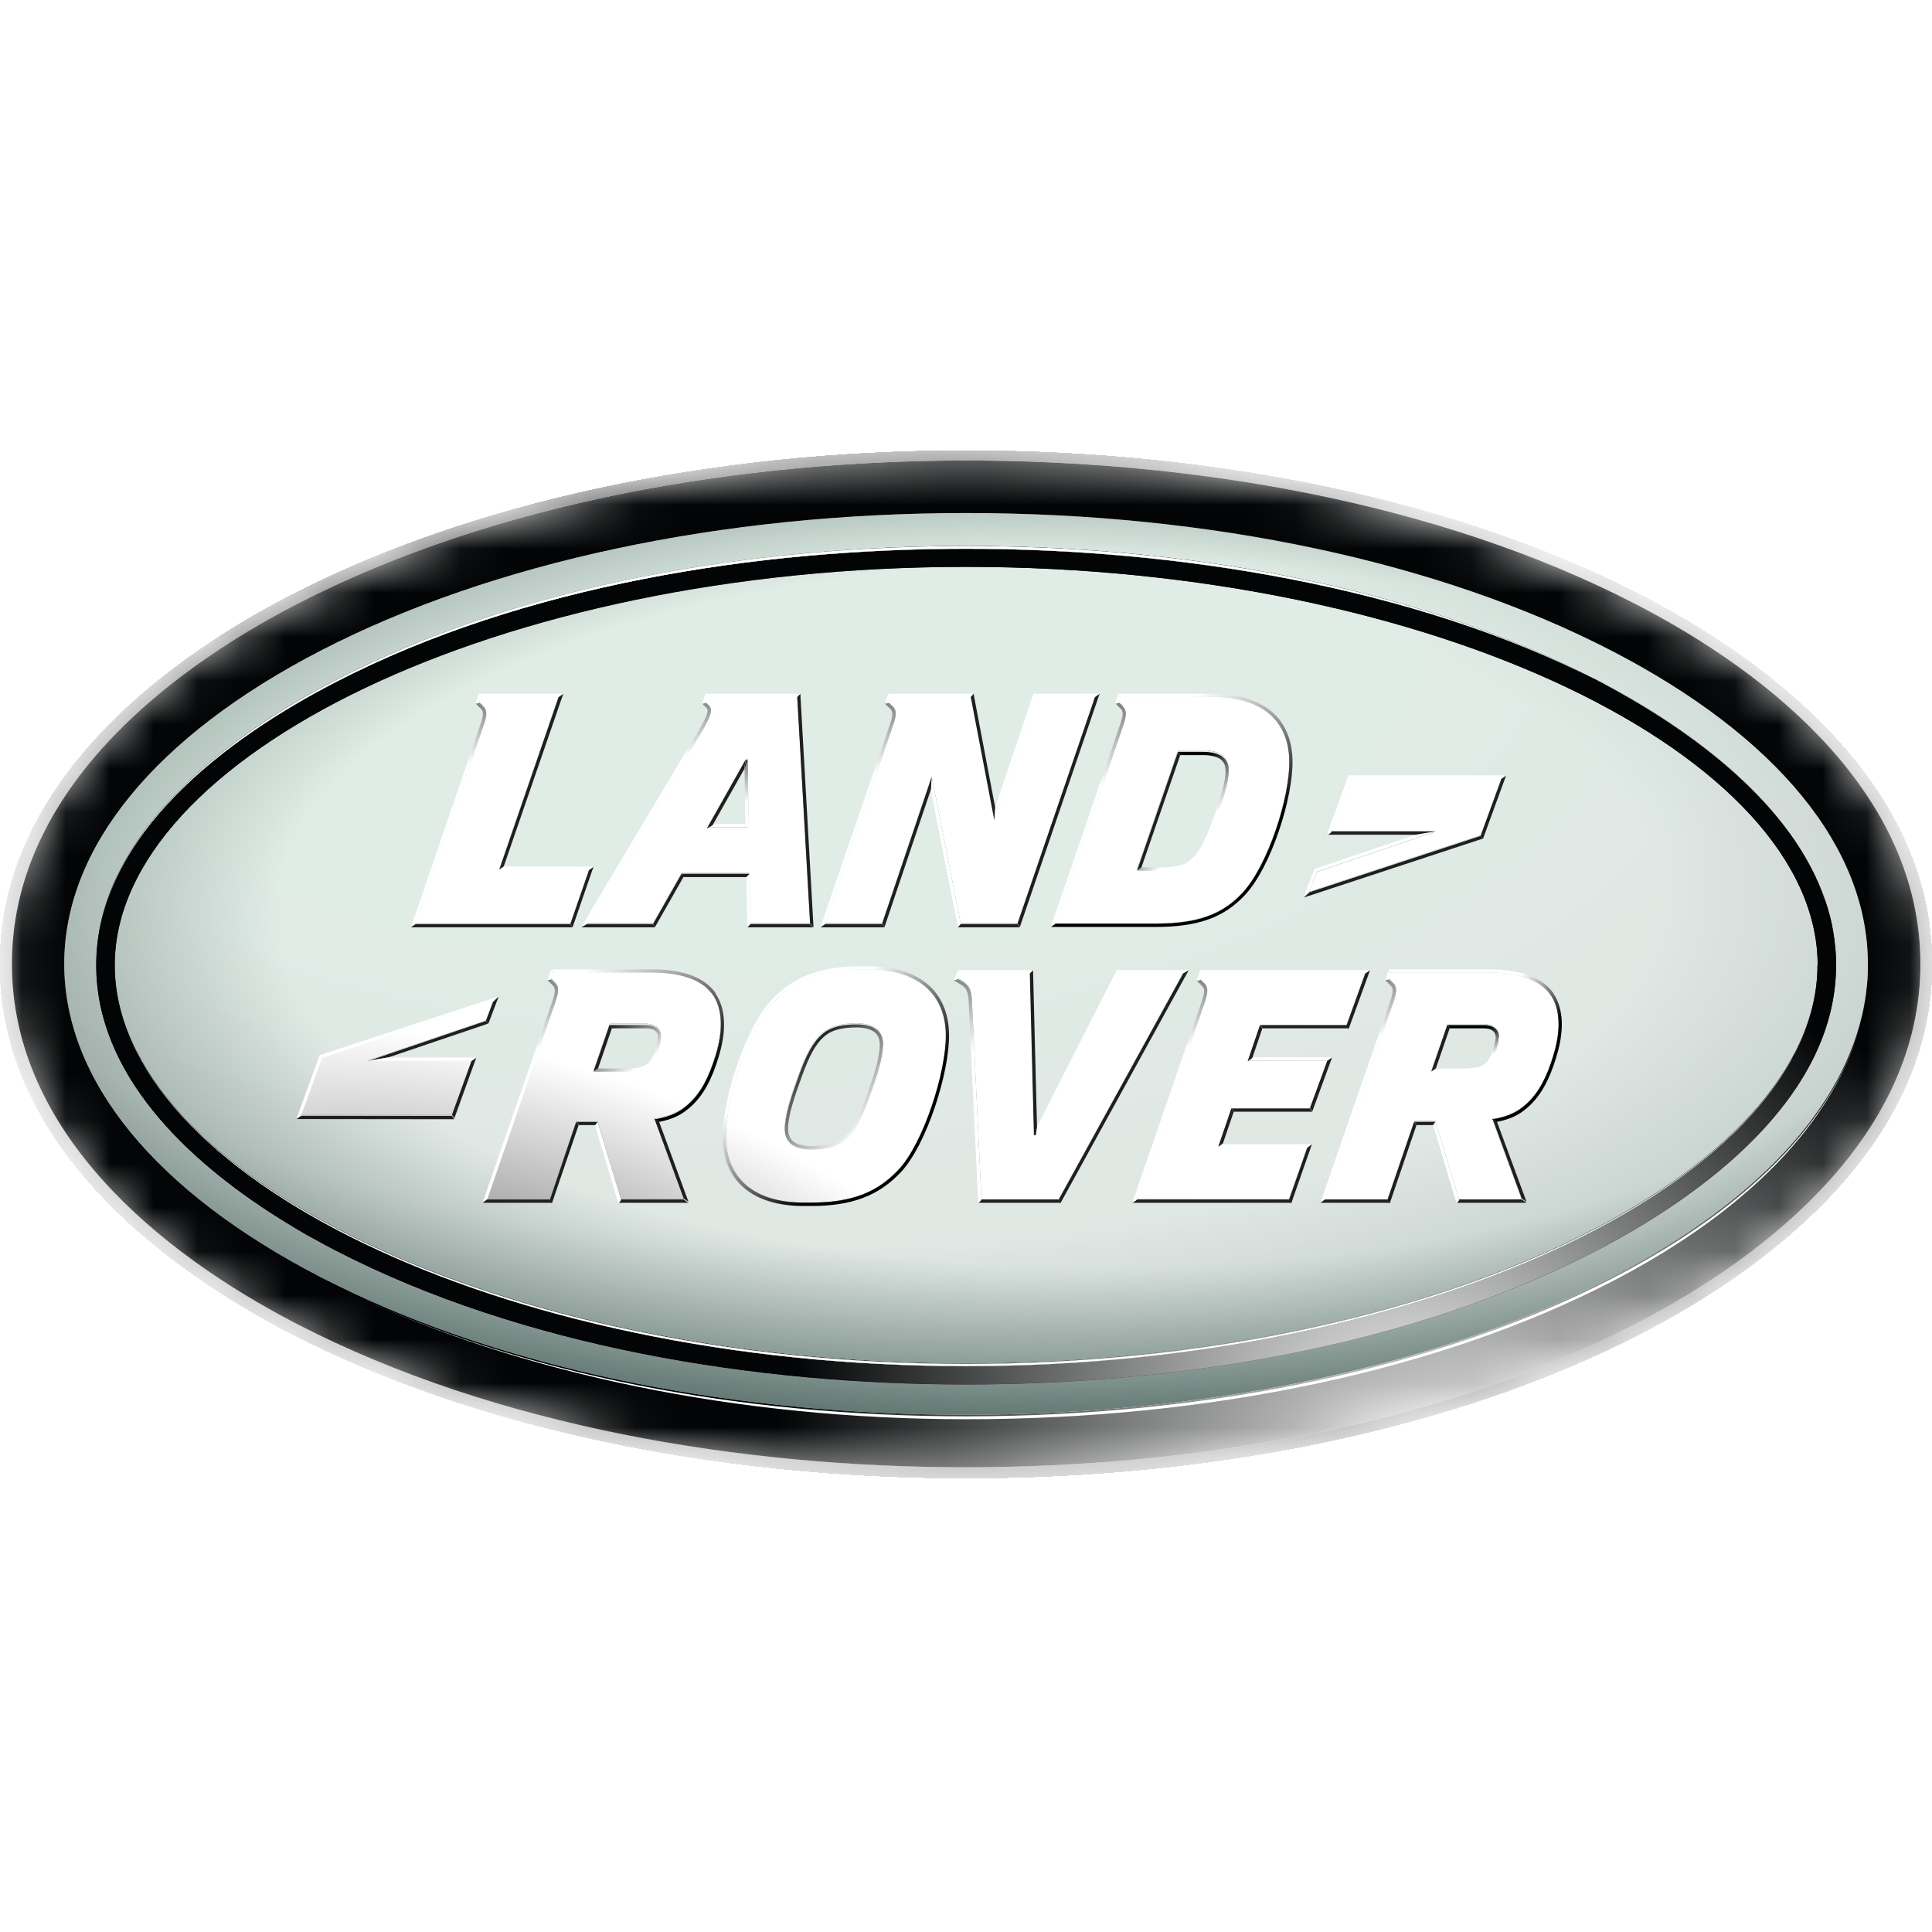 <svg width="44" height="44" viewBox="0 0 44 44" fill="none" xmlns="http://www.w3.org/2000/svg">
<mask id="mask0_11335_188195" style="mask-type:luminance" maskUnits="userSpaceOnUse" x="0" y="10" width="44" height="24">
<path d="M21.998 33.7C16.199 33.7 10.735 32.527 6.612 30.397C4.142 29.119 0 26.332 0 21.997C0 17.663 4.142 14.876 6.612 13.602C10.735 11.471 16.199 10.299 21.998 10.299C27.797 10.299 33.265 11.471 37.388 13.602C39.858 14.876 44 17.663 44 21.997C44 26.332 39.858 29.119 37.388 30.397C33.269 32.527 27.805 33.7 21.998 33.7Z" fill="white"/>
</mask>
<g mask="url(#mask0_11335_188195)">
<path d="M21.998 33.663C16.199 33.663 10.735 32.49 6.612 30.36C4.142 29.082 0 26.295 0 21.96C0 17.625 4.142 14.839 6.612 13.565C10.735 11.434 16.199 10.262 21.998 10.262C27.797 10.262 33.265 11.434 37.388 13.565C39.858 14.839 44 17.625 44 21.96C44 26.295 39.858 29.082 37.388 30.36C33.269 32.49 27.805 33.663 21.998 33.663Z" fill="url(#paint0_radial_11335_188195)"/>
<path style="mix-blend-mode:multiply" d="M21.998 33.663C16.199 33.663 10.735 32.49 6.612 30.36C4.142 29.082 0 26.295 0 21.96C0 17.625 4.142 14.839 6.612 13.565C10.735 11.434 16.199 10.262 21.998 10.262C27.797 10.262 33.265 11.434 37.388 13.565C39.858 14.839 44 17.625 44 21.96C44 26.295 39.858 29.082 37.388 30.36C33.269 32.49 27.805 33.663 21.998 33.663Z" fill="url(#paint1_linear_11335_188195)"/>
<path style="mix-blend-mode:screen" d="M21.998 33.663C16.199 33.663 10.735 32.49 6.612 30.36C4.142 29.082 0 26.295 0 21.96C0 17.625 4.142 14.839 6.612 13.565C10.735 11.434 16.199 10.262 21.998 10.262C27.797 10.262 33.265 11.434 37.388 13.565C39.858 14.839 44 17.625 44 21.96C44 26.295 39.858 29.082 37.388 30.36C33.269 32.49 27.805 33.663 21.998 33.663Z" fill="url(#paint2_linear_11335_188195)"/>
<path style="mix-blend-mode:screen" opacity="0.8" d="M21.998 33.663C16.199 33.663 10.735 32.49 6.612 30.36C4.142 29.082 0 26.295 0 21.96C0 17.625 4.142 14.839 6.612 13.565C10.735 11.434 16.199 10.262 21.998 10.262C27.797 10.262 33.265 11.434 37.388 13.565C39.858 14.839 44 17.625 44 21.96C44 26.295 39.858 29.082 37.388 30.36C33.269 32.49 27.805 33.663 21.998 33.663Z" fill="url(#paint3_radial_11335_188195)"/>
<path style="mix-blend-mode:multiply" opacity="0.55" d="M21.998 33.663C16.199 33.663 10.735 32.49 6.612 30.36C4.142 29.082 0 26.295 0 21.96C0 17.625 4.142 14.839 6.612 13.565C10.735 11.434 16.199 10.262 21.998 10.262C27.797 10.262 33.265 11.434 37.388 13.565C39.858 14.839 44 17.625 44 21.96C44 26.295 39.858 29.082 37.388 30.36C33.269 32.49 27.805 33.663 21.998 33.663Z" fill="url(#paint4_radial_11335_188195)"/>
<path style="mix-blend-mode:multiply" opacity="0.55" d="M21.998 33.663C16.199 33.663 10.735 32.49 6.612 30.36C4.142 29.082 0 26.295 0 21.96C0 17.625 4.142 14.839 6.612 13.565C10.735 11.434 16.199 10.262 21.998 10.262C27.797 10.262 33.265 11.434 37.388 13.565C39.858 14.839 44 17.625 44 21.96C44 26.295 39.858 29.082 37.388 30.36C33.269 32.49 27.805 33.663 21.998 33.663Z" fill="url(#paint5_radial_11335_188195)"/>
<path style="mix-blend-mode:screen" opacity="0.7" d="M21.998 33.663C16.199 33.663 10.735 32.49 6.612 30.36C4.142 29.082 0 26.295 0 21.96C0 17.625 4.142 14.839 6.612 13.565C10.735 11.434 16.199 10.262 21.998 10.262C27.797 10.262 33.265 11.434 37.388 13.565C39.858 14.839 44 17.625 44 21.96C44 26.295 39.858 29.082 37.388 30.36C33.269 32.49 27.805 33.663 21.998 33.663Z" fill="url(#paint6_radial_11335_188195)"/>
<path style="mix-blend-mode:multiply" d="M21.998 33.663C16.199 33.663 10.735 32.49 6.612 30.36C4.142 29.082 0 26.295 0 21.96C0 17.625 4.142 14.839 6.612 13.565C10.735 11.434 16.199 10.262 21.998 10.262C27.797 10.262 33.265 11.434 37.388 13.565C39.858 14.839 44 17.625 44 21.96C44 26.295 39.858 29.082 37.388 30.36C33.269 32.49 27.805 33.663 21.998 33.663Z" fill="url(#paint7_radial_11335_188195)"/>
<path style="mix-blend-mode:multiply" d="M21.998 33.663C16.199 33.663 10.735 32.49 6.612 30.36C4.142 29.082 0 26.295 0 21.96C0 17.625 4.142 14.839 6.612 13.565C10.735 11.434 16.199 10.262 21.998 10.262C27.797 10.262 33.265 11.434 37.388 13.565C39.858 14.839 44 17.625 44 21.96C44 26.295 39.858 29.082 37.388 30.36C33.269 32.49 27.805 33.663 21.998 33.663Z" fill="url(#paint8_radial_11335_188195)"/>
<path d="M21.998 33.663C16.199 33.663 10.735 32.49 6.612 30.36C4.142 29.082 0 26.295 0 21.96C0 17.625 4.142 14.839 6.612 13.565C10.735 11.434 16.199 10.262 21.998 10.262C27.797 10.262 33.265 11.434 37.388 13.565C39.858 14.839 44 17.625 44 21.96C44 26.295 39.858 29.082 37.388 30.36C33.269 32.49 27.805 33.663 21.998 33.663Z" fill="url(#paint9_radial_11335_188195)"/>
<path d="M21.998 33.663C16.199 33.663 10.735 32.49 6.612 30.36C4.142 29.082 0 26.295 0 21.96C0 17.625 4.142 14.839 6.612 13.565C10.735 11.434 16.199 10.262 21.998 10.262C27.797 10.262 33.265 11.434 37.388 13.565C39.858 14.839 44 17.625 44 21.96C44 26.295 39.858 29.082 37.388 30.36C33.269 32.49 27.805 33.663 21.998 33.663Z" fill="url(#paint10_radial_11335_188195)"/>
<path d="M21.998 33.663C16.199 33.663 10.735 32.49 6.612 30.36C4.142 29.082 0 26.295 0 21.96C0 17.625 4.142 14.839 6.612 13.565C10.735 11.434 16.199 10.262 21.998 10.262C27.797 10.262 33.265 11.434 37.388 13.565C39.858 14.839 44 17.625 44 21.96C44 26.295 39.858 29.082 37.388 30.36C33.269 32.49 27.805 33.663 21.998 33.663Z" fill="url(#paint11_radial_11335_188195)"/>
<path d="M21.998 33.663C16.199 33.663 10.735 32.49 6.612 30.36C4.142 29.082 0 26.295 0 21.96C0 17.625 4.142 14.839 6.612 13.565C10.735 11.434 16.199 10.262 21.998 10.262C27.797 10.262 33.265 11.434 37.388 13.565C39.858 14.839 44 17.625 44 21.96C44 26.295 39.858 29.082 37.388 30.36C33.269 32.49 27.805 33.663 21.998 33.663Z" fill="url(#paint12_radial_11335_188195)"/>
<path d="M21.998 33.663C16.199 33.663 10.735 32.49 6.612 30.36C4.142 29.082 0 26.295 0 21.96C0 17.625 4.142 14.839 6.612 13.565C10.735 11.434 16.199 10.262 21.998 10.262C27.797 10.262 33.265 11.434 37.388 13.565C39.858 14.839 44 17.625 44 21.96C44 26.295 39.858 29.082 37.388 30.36C33.269 32.49 27.805 33.663 21.998 33.663Z" fill="url(#paint13_radial_11335_188195)"/>
<path d="M21.998 33.663C16.199 33.663 10.735 32.49 6.612 30.36C4.142 29.082 0 26.295 0 21.96C0 17.625 4.142 14.839 6.612 13.565C10.735 11.434 16.199 10.262 21.998 10.262C27.797 10.262 33.265 11.434 37.388 13.565C39.858 14.839 44 17.625 44 21.96C44 26.295 39.858 29.082 37.388 30.36C33.269 32.49 27.805 33.663 21.998 33.663Z" fill="url(#paint14_radial_11335_188195)"/>
<path d="M21.998 33.663C16.199 33.663 10.735 32.49 6.612 30.36C4.142 29.082 0 26.295 0 21.96C0 17.625 4.142 14.839 6.612 13.565C10.735 11.434 16.199 10.262 21.998 10.262C27.797 10.262 33.265 11.434 37.388 13.565C39.858 14.839 44 17.625 44 21.96C44 26.295 39.858 29.082 37.388 30.36C33.269 32.49 27.805 33.663 21.998 33.663Z" fill="url(#paint15_radial_11335_188195)"/>
<path d="M21.998 33.663C16.199 33.663 10.735 32.49 6.612 30.36C4.142 29.082 0 26.295 0 21.96C0 17.625 4.142 14.839 6.612 13.565C10.735 11.434 16.199 10.262 21.998 10.262C27.797 10.262 33.265 11.434 37.388 13.565C39.858 14.839 44 17.625 44 21.96C44 26.295 39.858 29.082 37.388 30.36C33.269 32.49 27.805 33.663 21.998 33.663Z" fill="url(#paint16_radial_11335_188195)"/>
<path d="M21.998 33.663C16.199 33.663 10.735 32.49 6.612 30.36C4.142 29.082 0 26.295 0 21.96C0 17.625 4.142 14.839 6.612 13.565C10.735 11.434 16.199 10.262 21.998 10.262C27.797 10.262 33.265 11.434 37.388 13.565C39.858 14.839 44 17.625 44 21.96C44 26.295 39.858 29.082 37.388 30.36C33.269 32.49 27.805 33.663 21.998 33.663Z" fill="url(#paint17_radial_11335_188195)"/>
<path d="M21.998 33.663C16.199 33.663 10.735 32.49 6.612 30.36C4.142 29.082 0 26.295 0 21.96C0 17.625 4.142 14.839 6.612 13.565C10.735 11.434 16.199 10.262 21.998 10.262C27.797 10.262 33.265 11.434 37.388 13.565C39.858 14.839 44 17.625 44 21.96C44 26.295 39.858 29.082 37.388 30.36C33.269 32.49 27.805 33.663 21.998 33.663Z" fill="url(#paint18_radial_11335_188195)"/>
<g style="mix-blend-mode:multiply" opacity="0.55">
<path d="M21.998 33.663C16.199 33.663 10.735 32.49 6.612 30.36C4.142 29.082 0 26.295 0 21.96C0 17.625 4.142 14.839 6.612 13.565C10.735 11.434 16.199 10.262 21.998 10.262C27.797 10.262 33.265 11.434 37.388 13.565C39.858 14.839 44 17.625 44 21.96C44 26.295 39.858 29.082 37.388 30.36C33.269 32.49 27.805 33.663 21.998 33.663Z" fill="url(#paint19_radial_11335_188195)"/>
<path d="M21.998 33.663C16.199 33.663 10.735 32.49 6.612 30.36C4.142 29.082 0 26.295 0 21.96C0 17.625 4.142 14.839 6.612 13.565C10.735 11.434 16.199 10.262 21.998 10.262C27.797 10.262 33.265 11.434 37.388 13.565C39.858 14.839 44 17.625 44 21.96C44 26.295 39.858 29.082 37.388 30.36C33.269 32.49 27.805 33.663 21.998 33.663Z" fill="url(#paint20_radial_11335_188195)"/>
<path d="M21.998 33.663C16.199 33.663 10.735 32.49 6.612 30.36C4.142 29.082 0 26.295 0 21.96C0 17.625 4.142 14.839 6.612 13.565C10.735 11.434 16.199 10.262 21.998 10.262C27.797 10.262 33.265 11.434 37.388 13.565C39.858 14.839 44 17.625 44 21.96C44 26.295 39.858 29.082 37.388 30.36C33.269 32.49 27.805 33.663 21.998 33.663Z" fill="url(#paint21_radial_11335_188195)"/>
<path d="M21.998 33.663C16.199 33.663 10.735 32.49 6.612 30.36C4.142 29.082 0 26.295 0 21.96C0 17.625 4.142 14.839 6.612 13.565C10.735 11.434 16.199 10.262 21.998 10.262C27.797 10.262 33.265 11.434 37.388 13.565C39.858 14.839 44 17.625 44 21.96C44 26.295 39.858 29.082 37.388 30.36C33.269 32.49 27.805 33.663 21.998 33.663Z" fill="url(#paint22_radial_11335_188195)"/>
<path d="M21.998 33.663C16.199 33.663 10.735 32.49 6.612 30.36C4.142 29.082 0 26.295 0 21.96C0 17.625 4.142 14.839 6.612 13.565C10.735 11.434 16.199 10.262 21.998 10.262C27.797 10.262 33.265 11.434 37.388 13.565C39.858 14.839 44 17.625 44 21.96C44 26.295 39.858 29.082 37.388 30.36C33.269 32.49 27.805 33.663 21.998 33.663Z" fill="url(#paint23_radial_11335_188195)"/>
<path d="M21.998 33.663C16.199 33.663 10.735 32.49 6.612 30.36C4.142 29.082 0 26.295 0 21.96C0 17.625 4.142 14.839 6.612 13.565C10.735 11.434 16.199 10.262 21.998 10.262C27.797 10.262 33.265 11.434 37.388 13.565C39.858 14.839 44 17.625 44 21.96C44 26.295 39.858 29.082 37.388 30.36C33.269 32.49 27.805 33.663 21.998 33.663Z" fill="url(#paint24_radial_11335_188195)"/>
<path d="M21.998 33.663C16.199 33.663 10.735 32.49 6.612 30.36C4.142 29.082 0 26.295 0 21.96C0 17.625 4.142 14.839 6.612 13.565C10.735 11.434 16.199 10.262 21.998 10.262C27.797 10.262 33.265 11.434 37.388 13.565C39.858 14.839 44 17.625 44 21.96C44 26.295 39.858 29.082 37.388 30.36C33.269 32.49 27.805 33.663 21.998 33.663Z" fill="url(#paint25_radial_11335_188195)"/>
<path d="M21.998 33.663C16.199 33.663 10.735 32.49 6.612 30.36C4.142 29.082 0 26.295 0 21.96C0 17.625 4.142 14.839 6.612 13.565C10.735 11.434 16.199 10.262 21.998 10.262C27.797 10.262 33.265 11.434 37.388 13.565C39.858 14.839 44 17.625 44 21.96C44 26.295 39.858 29.082 37.388 30.36C33.269 32.49 27.805 33.663 21.998 33.663Z" fill="url(#paint26_radial_11335_188195)"/>
<path d="M21.998 33.663C16.199 33.663 10.735 32.49 6.612 30.36C4.142 29.082 0 26.295 0 21.96C0 17.625 4.142 14.839 6.612 13.565C10.735 11.434 16.199 10.262 21.998 10.262C27.797 10.262 33.265 11.434 37.388 13.565C39.858 14.839 44 17.625 44 21.96C44 26.295 39.858 29.082 37.388 30.36C33.269 32.49 27.805 33.663 21.998 33.663Z" fill="url(#paint27_radial_11335_188195)"/>
<path d="M21.998 33.663C16.199 33.663 10.735 32.49 6.612 30.36C4.142 29.082 0 26.295 0 21.96C0 17.625 4.142 14.839 6.612 13.565C10.735 11.434 16.199 10.262 21.998 10.262C27.797 10.262 33.265 11.434 37.388 13.565C39.858 14.839 44 17.625 44 21.96C44 26.295 39.858 29.082 37.388 30.36C33.269 32.49 27.805 33.663 21.998 33.663Z" fill="url(#paint28_radial_11335_188195)"/>
</g>
<path d="M22.009 32.491C16.311 32.491 10.965 31.35 6.96 29.282C3.106 27.289 0.984 24.697 0.984 21.977C0.984 19.257 3.106 16.665 6.96 14.672C10.965 12.6 16.311 11.459 22.009 11.459C27.707 11.459 33.053 12.6 37.063 14.672C40.916 16.661 43.038 19.257 43.038 21.977C43.038 24.697 40.916 27.289 37.063 29.282C33.057 31.354 27.711 32.491 22.009 32.491Z" fill="url(#paint29_radial_11335_188195)"/>
<path style="mix-blend-mode:multiply" opacity="0.65" d="M22.009 32.491C16.311 32.491 10.965 31.35 6.96 29.282C3.106 27.289 0.984 24.697 0.984 21.977C0.984 19.257 3.106 16.665 6.96 14.672C10.965 12.6 16.311 11.459 22.009 11.459C27.707 11.459 33.053 12.6 37.063 14.672C40.916 16.661 43.038 19.257 43.038 21.977C43.038 24.697 40.916 27.289 37.063 29.282C33.057 31.354 27.711 32.491 22.009 32.491Z" fill="url(#paint30_radial_11335_188195)"/>
<path style="mix-blend-mode:multiply" opacity="0.65" d="M22.009 32.491C16.311 32.491 10.965 31.35 6.96 29.282C3.106 27.289 0.984 24.697 0.984 21.977C0.984 19.257 3.106 16.665 6.96 14.672C10.965 12.6 16.311 11.459 22.009 11.459C27.707 11.459 33.053 12.6 37.063 14.672C40.916 16.661 43.038 19.257 43.038 21.977C43.038 24.697 40.916 27.289 37.063 29.282C33.057 31.354 27.711 32.491 22.009 32.491Z" fill="url(#paint31_radial_11335_188195)"/>
<path d="M35.319 22.664C35.464 22.879 35.601 23.301 35.374 24.036C35.222 24.544 35.034 24.888 34.764 25.134C34.569 25.31 34.374 25.42 33.983 25.486L34.655 27.312H33.225L32.689 25.525H32.209L31.599 27.312H30.176L31.736 22.813C31.818 22.574 31.822 22.461 31.728 22.371L31.638 22.285L31.681 22.152H33.908C34.702 22.152 35.12 22.375 35.319 22.672V22.664ZM34.034 24.017C34.096 23.86 34.139 23.688 34.135 23.595C34.135 23.45 34.034 23.321 33.787 23.321H32.963L32.595 24.388H33.275C33.451 24.388 33.631 24.376 33.717 24.341C33.842 24.29 33.944 24.235 34.03 24.017H34.034ZM30.763 17.716L30.317 18.943H32.697L29.993 19.862L29.825 20.303L33.721 19.021L34.198 17.716H30.763ZM27.386 22.14L27.335 22.293L27.425 22.379C27.519 22.473 27.515 22.582 27.433 22.825L25.889 27.308H29.356L29.774 26.108H27.75L28.047 25.24H29.836L30.231 24.161H28.418L28.699 23.337H30.665L31.099 22.144H27.386V22.14ZM29.36 17.309C29.375 18.166 28.859 19.725 28.293 20.327C27.843 20.812 27.285 21.027 26.311 21.027H24.037L25.577 16.528C25.659 16.289 25.663 16.18 25.569 16.086L25.479 16L25.522 15.867H27.589C28.777 15.867 29.344 16.438 29.36 17.313V17.309ZM27.734 18.533C27.933 17.966 27.988 17.704 27.984 17.513C27.976 17.216 27.765 17.087 27.382 17.087H26.827L25.893 19.795H26.351C26.839 19.795 27.054 19.721 27.214 19.549C27.413 19.334 27.554 19.041 27.73 18.533H27.734ZM25.479 22.14L23.591 25.85H23.552L23.459 22.14H21.88L21.817 22.273L21.954 22.355C22.083 22.449 22.122 22.543 22.138 22.797L22.353 27.3H24.115L26.956 22.137H25.487L25.479 22.14ZM23.587 15.859L22.646 18.666L22.106 15.859H20.281L20.238 15.992L20.328 16.078C20.426 16.172 20.422 16.282 20.336 16.52L18.796 21.019H20.09L21.219 17.677L21.88 21.019H23.177L24.944 15.855H23.591L23.587 15.859ZM21.54 23.559C21.551 24.415 21.028 26.037 20.461 26.639C20.004 27.124 19.449 27.386 18.476 27.386H18.3C17.108 27.386 16.545 26.78 16.534 25.904C16.522 25.045 17.057 23.426 17.624 22.825C18.081 22.34 18.636 22.078 19.609 22.078H19.773C20.965 22.078 21.528 22.684 21.54 23.559ZM19.855 24.814C20.059 24.247 20.113 23.958 20.109 23.763C20.109 23.465 19.895 23.305 19.512 23.305C19.023 23.305 18.808 23.426 18.648 23.598C18.441 23.813 18.304 24.142 18.124 24.65C17.921 25.217 17.866 25.506 17.87 25.701C17.87 25.998 18.081 26.155 18.468 26.155C18.956 26.155 19.172 26.03 19.332 25.861C19.539 25.646 19.676 25.318 19.852 24.81L19.855 24.814ZM18.155 15.859L18.448 21.023H17.088L17.073 19.881H15.521L14.873 21.023H13.372L15.807 16.946C16.201 16.317 16.248 16.164 16.139 16.059L16.073 15.996L16.115 15.863H18.151L18.155 15.859ZM17.053 18.846L17.03 17.286H16.983L16.104 18.846H17.057H17.053ZM16.237 22.656C16.381 22.871 16.518 23.294 16.291 24.028C16.139 24.537 15.951 24.88 15.682 25.127C15.486 25.303 15.291 25.412 14.9 25.479L15.572 27.304H14.142L13.607 25.517H13.126L12.516 27.304H11.094L12.649 22.805C12.731 22.567 12.735 22.453 12.641 22.363L12.551 22.277L12.594 22.144H14.822C15.615 22.144 16.033 22.367 16.233 22.664L16.237 22.656ZM14.951 24.009C15.013 23.852 15.056 23.68 15.053 23.587C15.053 23.442 14.947 23.313 14.705 23.313H13.884L13.513 24.38H14.193C14.369 24.38 14.552 24.368 14.638 24.333C14.767 24.282 14.865 24.228 14.951 24.009ZM11.371 19.788L12.723 15.855H10.957L10.914 15.988L11.004 16.074C11.098 16.168 11.098 16.278 11.012 16.516L9.472 21.015H12.997L13.423 19.784H11.375L11.371 19.788ZM7.334 24.083L6.857 25.389H10.293L10.738 24.157H8.358L11.062 23.243L11.23 22.801L7.334 24.083Z" fill="url(#paint32_radial_11335_188195)"/>
<g style="mix-blend-mode:multiply">
<path d="M35.319 22.662C35.464 22.877 35.601 23.299 35.374 24.034C35.222 24.542 35.034 24.886 34.764 25.133C34.569 25.308 34.374 25.418 33.983 25.484L34.655 27.31H33.225L32.689 25.523H32.209L31.599 27.31H30.176L31.736 22.811C31.818 22.572 31.822 22.459 31.728 22.369L31.638 22.283L31.681 22.15H33.908C34.702 22.15 35.12 22.373 35.319 22.67V22.662ZM34.034 24.015C34.096 23.858 34.139 23.686 34.135 23.593C34.135 23.448 34.034 23.319 33.787 23.319H32.963L32.595 24.386H33.275C33.451 24.386 33.631 24.374 33.717 24.339C33.842 24.288 33.944 24.234 34.03 24.015H34.034ZM30.763 17.714L30.317 18.941H32.697L29.993 19.86L29.825 20.302L33.721 19.02L34.198 17.714H30.763ZM27.386 22.139L27.335 22.291L27.425 22.377C27.519 22.471 27.515 22.58 27.433 22.823L25.889 27.306H29.356L29.774 26.106H27.75L28.047 25.238H29.836L30.231 24.159H28.418L28.699 23.335H30.665L31.099 22.142H27.386V22.139ZM29.36 17.308C29.375 18.163 28.859 19.723 28.293 20.325C27.843 20.81 27.285 21.025 26.311 21.025H24.037L25.577 16.526C25.659 16.287 25.663 16.178 25.569 16.084L25.479 15.998L25.522 15.865H27.589C28.777 15.865 29.344 16.436 29.36 17.311V17.308ZM27.734 18.531C27.933 17.964 27.988 17.702 27.984 17.511C27.976 17.214 27.765 17.085 27.382 17.085H26.827L25.893 19.793H26.351C26.839 19.793 27.054 19.719 27.214 19.547C27.413 19.332 27.554 19.039 27.73 18.531H27.734ZM25.479 22.139L23.591 25.848H23.552L23.459 22.139H21.88L21.817 22.271L21.954 22.354C22.083 22.447 22.122 22.541 22.138 22.795L22.353 27.298H24.115L26.956 22.135H25.487L25.479 22.139ZM23.587 15.857L22.646 18.664L22.106 15.857H20.281L20.238 15.99L20.328 16.076C20.426 16.17 20.422 16.28 20.336 16.518L18.796 21.017H20.09L21.219 17.675L21.88 21.017H23.177L24.944 15.854H23.591L23.587 15.857ZM21.54 23.557C21.551 24.413 21.028 26.035 20.461 26.637C20.004 27.122 19.449 27.384 18.476 27.384H18.3C17.108 27.384 16.545 26.778 16.534 25.902C16.522 25.043 17.057 23.424 17.624 22.823C18.081 22.338 18.636 22.076 19.609 22.076H19.773C20.965 22.076 21.528 22.682 21.54 23.557ZM19.855 24.812C20.059 24.245 20.113 23.956 20.109 23.761C20.109 23.464 19.895 23.303 19.512 23.303C19.023 23.303 18.808 23.424 18.648 23.596C18.441 23.811 18.304 24.14 18.124 24.648C17.921 25.215 17.866 25.504 17.87 25.699C17.87 25.996 18.081 26.153 18.468 26.153C18.956 26.153 19.172 26.028 19.332 25.86C19.539 25.645 19.676 25.316 19.852 24.808L19.855 24.812ZM18.155 15.857L18.448 21.021H17.088L17.073 19.879H15.521L14.873 21.021H13.372L15.807 16.944C16.201 16.315 16.248 16.162 16.139 16.057L16.073 15.994L16.115 15.861H18.151L18.155 15.857ZM17.053 18.844L17.03 17.284H16.983L16.104 18.844H17.057H17.053ZM16.237 22.654C16.381 22.869 16.518 23.292 16.291 24.026C16.139 24.535 15.951 24.878 15.682 25.125C15.486 25.301 15.291 25.41 14.9 25.477L15.572 27.302H14.142L13.607 25.516H13.126L12.516 27.302H11.094L12.649 22.803C12.731 22.565 12.735 22.451 12.641 22.361L12.551 22.275L12.594 22.142H14.822C15.615 22.142 16.033 22.365 16.233 22.662L16.237 22.654ZM14.951 24.007C15.013 23.851 15.056 23.678 15.053 23.585C15.053 23.44 14.947 23.311 14.705 23.311H13.884L13.513 24.378H14.193C14.369 24.378 14.552 24.366 14.638 24.331C14.767 24.28 14.865 24.226 14.951 24.007ZM11.371 19.786L12.723 15.854H10.957L10.914 15.986L11.004 16.072C11.098 16.166 11.098 16.276 11.012 16.514L9.472 21.013H12.997L13.423 19.782H11.375L11.371 19.786ZM7.334 24.081L6.857 25.387H10.293L10.738 24.155H8.358L11.062 23.241L11.23 22.799L7.334 24.081Z" fill="url(#paint33_linear_11335_188195)"/>
</g>
<g style="mix-blend-mode:screen">
<path d="M35.319 22.662C35.464 22.877 35.601 23.299 35.374 24.034C35.222 24.542 35.034 24.886 34.764 25.133C34.569 25.308 34.374 25.418 33.983 25.484L34.655 27.31H33.225L32.689 25.523H32.209L31.599 27.31H30.176L31.736 22.811C31.818 22.572 31.822 22.459 31.728 22.369L31.638 22.283L31.681 22.15H33.908C34.702 22.15 35.12 22.373 35.319 22.67V22.662ZM34.034 24.015C34.096 23.858 34.139 23.686 34.135 23.593C34.135 23.448 34.034 23.319 33.787 23.319H32.963L32.595 24.386H33.275C33.451 24.386 33.631 24.374 33.717 24.339C33.842 24.288 33.944 24.234 34.03 24.015H34.034ZM30.763 17.714L30.317 18.941H32.697L29.993 19.86L29.825 20.302L33.721 19.02L34.198 17.714H30.763ZM27.386 22.139L27.335 22.291L27.425 22.377C27.519 22.471 27.515 22.58 27.433 22.823L25.889 27.306H29.356L29.774 26.106H27.75L28.047 25.238H29.836L30.231 24.159H28.418L28.699 23.335H30.665L31.099 22.142H27.386V22.139ZM29.36 17.308C29.375 18.163 28.859 19.723 28.293 20.325C27.843 20.81 27.285 21.025 26.311 21.025H24.037L25.577 16.526C25.659 16.287 25.663 16.178 25.569 16.084L25.479 15.998L25.522 15.865H27.589C28.777 15.865 29.344 16.436 29.36 17.311V17.308ZM27.734 18.531C27.933 17.964 27.988 17.702 27.984 17.511C27.976 17.214 27.765 17.085 27.382 17.085H26.827L25.893 19.793H26.351C26.839 19.793 27.054 19.719 27.214 19.547C27.413 19.332 27.554 19.039 27.73 18.531H27.734ZM25.479 22.139L23.591 25.848H23.552L23.459 22.139H21.88L21.817 22.271L21.954 22.354C22.083 22.447 22.122 22.541 22.138 22.795L22.353 27.298H24.115L26.956 22.135H25.487L25.479 22.139ZM23.587 15.857L22.646 18.664L22.106 15.857H20.281L20.238 15.99L20.328 16.076C20.426 16.17 20.422 16.28 20.336 16.518L18.796 21.017H20.09L21.219 17.675L21.88 21.017H23.177L24.944 15.854H23.591L23.587 15.857ZM21.54 23.557C21.551 24.413 21.028 26.035 20.461 26.637C20.004 27.122 19.449 27.384 18.476 27.384H18.3C17.108 27.384 16.545 26.778 16.534 25.902C16.522 25.043 17.057 23.424 17.624 22.823C18.081 22.338 18.636 22.076 19.609 22.076H19.773C20.965 22.076 21.528 22.682 21.54 23.557ZM19.855 24.812C20.059 24.245 20.113 23.956 20.109 23.761C20.109 23.464 19.895 23.303 19.512 23.303C19.023 23.303 18.808 23.424 18.648 23.596C18.441 23.811 18.304 24.14 18.124 24.648C17.921 25.215 17.866 25.504 17.87 25.699C17.87 25.996 18.081 26.153 18.468 26.153C18.956 26.153 19.172 26.028 19.332 25.86C19.539 25.645 19.676 25.316 19.852 24.808L19.855 24.812ZM18.155 15.857L18.448 21.021H17.088L17.073 19.879H15.521L14.873 21.021H13.372L15.807 16.944C16.201 16.315 16.248 16.162 16.139 16.057L16.073 15.994L16.115 15.861H18.151L18.155 15.857ZM17.053 18.844L17.03 17.284H16.983L16.104 18.844H17.057H17.053ZM16.237 22.654C16.381 22.869 16.518 23.292 16.291 24.026C16.139 24.535 15.951 24.878 15.682 25.125C15.486 25.301 15.291 25.41 14.9 25.477L15.572 27.302H14.142L13.607 25.516H13.126L12.516 27.302H11.094L12.649 22.803C12.731 22.565 12.735 22.451 12.641 22.361L12.551 22.275L12.594 22.142H14.822C15.615 22.142 16.033 22.365 16.233 22.662L16.237 22.654ZM14.951 24.007C15.013 23.851 15.056 23.678 15.053 23.585C15.053 23.44 14.947 23.311 14.705 23.311H13.884L13.513 24.378H14.193C14.369 24.378 14.552 24.366 14.638 24.331C14.767 24.28 14.865 24.226 14.951 24.007ZM11.371 19.786L12.723 15.854H10.957L10.914 15.986L11.004 16.072C11.098 16.166 11.098 16.276 11.012 16.514L9.472 21.013H12.997L13.423 19.782H11.375L11.371 19.786ZM7.334 24.081L6.857 25.387H10.293L10.738 24.155H8.358L11.062 23.241L11.23 22.799L7.334 24.081Z" fill="url(#paint34_linear_11335_188195)"/>
</g>
<g style="mix-blend-mode:screen" opacity="0.8">
<path d="M35.319 22.662C35.464 22.877 35.601 23.299 35.374 24.034C35.222 24.542 35.034 24.886 34.764 25.133C34.569 25.308 34.374 25.418 33.983 25.484L34.655 27.31H33.225L32.689 25.523H32.209L31.599 27.31H30.176L31.736 22.811C31.818 22.572 31.822 22.459 31.728 22.369L31.638 22.283L31.681 22.15H33.908C34.702 22.15 35.12 22.373 35.319 22.67V22.662ZM34.034 24.015C34.096 23.858 34.139 23.686 34.135 23.593C34.135 23.448 34.034 23.319 33.787 23.319H32.963L32.595 24.386H33.275C33.451 24.386 33.631 24.374 33.717 24.339C33.842 24.288 33.944 24.234 34.03 24.015H34.034ZM30.763 17.714L30.317 18.941H32.697L29.993 19.86L29.825 20.302L33.721 19.02L34.198 17.714H30.763ZM27.386 22.139L27.335 22.291L27.425 22.377C27.519 22.471 27.515 22.58 27.433 22.823L25.889 27.306H29.356L29.774 26.106H27.75L28.047 25.238H29.836L30.231 24.159H28.418L28.699 23.335H30.665L31.099 22.142H27.386V22.139ZM29.36 17.308C29.375 18.163 28.859 19.723 28.293 20.325C27.843 20.81 27.285 21.025 26.311 21.025H24.037L25.577 16.526C25.659 16.287 25.663 16.178 25.569 16.084L25.479 15.998L25.522 15.865H27.589C28.777 15.865 29.344 16.436 29.36 17.311V17.308ZM27.734 18.531C27.933 17.964 27.988 17.702 27.984 17.511C27.976 17.214 27.765 17.085 27.382 17.085H26.827L25.893 19.793H26.351C26.839 19.793 27.054 19.719 27.214 19.547C27.413 19.332 27.554 19.039 27.73 18.531H27.734ZM25.479 22.139L23.591 25.848H23.552L23.459 22.139H21.88L21.817 22.271L21.954 22.354C22.083 22.447 22.122 22.541 22.138 22.795L22.353 27.298H24.115L26.956 22.135H25.487L25.479 22.139ZM23.587 15.857L22.646 18.664L22.106 15.857H20.281L20.238 15.99L20.328 16.076C20.426 16.17 20.422 16.28 20.336 16.518L18.796 21.017H20.09L21.219 17.675L21.88 21.017H23.177L24.944 15.854H23.591L23.587 15.857ZM21.54 23.557C21.551 24.413 21.028 26.035 20.461 26.637C20.004 27.122 19.449 27.384 18.476 27.384H18.3C17.108 27.384 16.545 26.778 16.534 25.902C16.522 25.043 17.057 23.424 17.624 22.823C18.081 22.338 18.636 22.076 19.609 22.076H19.773C20.965 22.076 21.528 22.682 21.54 23.557ZM19.855 24.812C20.059 24.245 20.113 23.956 20.109 23.761C20.109 23.464 19.895 23.303 19.512 23.303C19.023 23.303 18.808 23.424 18.648 23.596C18.441 23.811 18.304 24.14 18.124 24.648C17.921 25.215 17.866 25.504 17.87 25.699C17.87 25.996 18.081 26.153 18.468 26.153C18.956 26.153 19.172 26.028 19.332 25.86C19.539 25.645 19.676 25.316 19.852 24.808L19.855 24.812ZM18.155 15.857L18.448 21.021H17.088L17.073 19.879H15.521L14.873 21.021H13.372L15.807 16.944C16.201 16.315 16.248 16.162 16.139 16.057L16.073 15.994L16.115 15.861H18.151L18.155 15.857ZM17.053 18.844L17.03 17.284H16.983L16.104 18.844H17.057H17.053ZM16.237 22.654C16.381 22.869 16.518 23.292 16.291 24.026C16.139 24.535 15.951 24.878 15.682 25.125C15.486 25.301 15.291 25.41 14.9 25.477L15.572 27.302H14.142L13.607 25.516H13.126L12.516 27.302H11.094L12.649 22.803C12.731 22.565 12.735 22.451 12.641 22.361L12.551 22.275L12.594 22.142H14.822C15.615 22.142 16.033 22.365 16.233 22.662L16.237 22.654ZM14.951 24.007C15.013 23.851 15.056 23.678 15.053 23.585C15.053 23.44 14.947 23.311 14.705 23.311H13.884L13.513 24.378H14.193C14.369 24.378 14.552 24.366 14.638 24.331C14.767 24.28 14.865 24.226 14.951 24.007ZM11.371 19.786L12.723 15.854H10.957L10.914 15.986L11.004 16.072C11.098 16.166 11.098 16.276 11.012 16.514L9.472 21.013H12.997L13.423 19.782H11.375L11.371 19.786ZM7.334 24.081L6.857 25.387H10.293L10.738 24.155H8.358L11.062 23.241L11.23 22.799L7.334 24.081Z" fill="url(#paint35_radial_11335_188195)"/>
</g>
<g style="mix-blend-mode:multiply" opacity="0.55">
<path d="M35.319 22.662C35.464 22.877 35.601 23.299 35.374 24.034C35.222 24.542 35.034 24.886 34.764 25.133C34.569 25.308 34.374 25.418 33.983 25.484L34.655 27.31H33.225L32.689 25.523H32.209L31.599 27.31H30.176L31.736 22.811C31.818 22.572 31.822 22.459 31.728 22.369L31.638 22.283L31.681 22.15H33.908C34.702 22.15 35.12 22.373 35.319 22.67V22.662ZM34.034 24.015C34.096 23.858 34.139 23.686 34.135 23.593C34.135 23.448 34.034 23.319 33.787 23.319H32.963L32.595 24.386H33.275C33.451 24.386 33.631 24.374 33.717 24.339C33.842 24.288 33.944 24.234 34.03 24.015H34.034ZM30.763 17.714L30.317 18.941H32.697L29.993 19.86L29.825 20.302L33.721 19.02L34.198 17.714H30.763ZM27.386 22.139L27.335 22.291L27.425 22.377C27.519 22.471 27.515 22.58 27.433 22.823L25.889 27.306H29.356L29.774 26.106H27.75L28.047 25.238H29.836L30.231 24.159H28.418L28.699 23.335H30.665L31.099 22.142H27.386V22.139ZM29.36 17.308C29.375 18.163 28.859 19.723 28.293 20.325C27.843 20.81 27.285 21.025 26.311 21.025H24.037L25.577 16.526C25.659 16.287 25.663 16.178 25.569 16.084L25.479 15.998L25.522 15.865H27.589C28.777 15.865 29.344 16.436 29.36 17.311V17.308ZM27.734 18.531C27.933 17.964 27.988 17.702 27.984 17.511C27.976 17.214 27.765 17.085 27.382 17.085H26.827L25.893 19.793H26.351C26.839 19.793 27.054 19.719 27.214 19.547C27.413 19.332 27.554 19.039 27.73 18.531H27.734ZM25.479 22.139L23.591 25.848H23.552L23.459 22.139H21.88L21.817 22.271L21.954 22.354C22.083 22.447 22.122 22.541 22.138 22.795L22.353 27.298H24.115L26.956 22.135H25.487L25.479 22.139ZM23.587 15.857L22.646 18.664L22.106 15.857H20.281L20.238 15.99L20.328 16.076C20.426 16.17 20.422 16.28 20.336 16.518L18.796 21.017H20.09L21.219 17.675L21.88 21.017H23.177L24.944 15.854H23.591L23.587 15.857ZM21.54 23.557C21.551 24.413 21.028 26.035 20.461 26.637C20.004 27.122 19.449 27.384 18.476 27.384H18.3C17.108 27.384 16.545 26.778 16.534 25.902C16.522 25.043 17.057 23.424 17.624 22.823C18.081 22.338 18.636 22.076 19.609 22.076H19.773C20.965 22.076 21.528 22.682 21.54 23.557ZM19.855 24.812C20.059 24.245 20.113 23.956 20.109 23.761C20.109 23.464 19.895 23.303 19.512 23.303C19.023 23.303 18.808 23.424 18.648 23.596C18.441 23.811 18.304 24.14 18.124 24.648C17.921 25.215 17.866 25.504 17.87 25.699C17.87 25.996 18.081 26.153 18.468 26.153C18.956 26.153 19.172 26.028 19.332 25.86C19.539 25.645 19.676 25.316 19.852 24.808L19.855 24.812ZM18.155 15.857L18.448 21.021H17.088L17.073 19.879H15.521L14.873 21.021H13.372L15.807 16.944C16.201 16.315 16.248 16.162 16.139 16.057L16.073 15.994L16.115 15.861H18.151L18.155 15.857ZM17.053 18.844L17.03 17.284H16.983L16.104 18.844H17.057H17.053ZM16.237 22.654C16.381 22.869 16.518 23.292 16.291 24.026C16.139 24.535 15.951 24.878 15.682 25.125C15.486 25.301 15.291 25.41 14.9 25.477L15.572 27.302H14.142L13.607 25.516H13.126L12.516 27.302H11.094L12.649 22.803C12.731 22.565 12.735 22.451 12.641 22.361L12.551 22.275L12.594 22.142H14.822C15.615 22.142 16.033 22.365 16.233 22.662L16.237 22.654ZM14.951 24.007C15.013 23.851 15.056 23.678 15.053 23.585C15.053 23.44 14.947 23.311 14.705 23.311H13.884L13.513 24.378H14.193C14.369 24.378 14.552 24.366 14.638 24.331C14.767 24.28 14.865 24.226 14.951 24.007ZM11.371 19.786L12.723 15.854H10.957L10.914 15.986L11.004 16.072C11.098 16.166 11.098 16.276 11.012 16.514L9.472 21.013H12.997L13.423 19.782H11.375L11.371 19.786ZM7.334 24.081L6.857 25.387H10.293L10.738 24.155H8.358L11.062 23.241L11.23 22.799L7.334 24.081Z" fill="url(#paint36_radial_11335_188195)"/>
</g>
<g style="mix-blend-mode:multiply" opacity="0.55">
<path d="M35.319 22.662C35.464 22.877 35.601 23.299 35.374 24.034C35.222 24.542 35.034 24.886 34.764 25.133C34.569 25.308 34.374 25.418 33.983 25.484L34.655 27.31H33.225L32.689 25.523H32.209L31.599 27.31H30.176L31.736 22.811C31.818 22.572 31.822 22.459 31.728 22.369L31.638 22.283L31.681 22.15H33.908C34.702 22.15 35.12 22.373 35.319 22.67V22.662ZM34.034 24.015C34.096 23.858 34.139 23.686 34.135 23.593C34.135 23.448 34.034 23.319 33.787 23.319H32.963L32.595 24.386H33.275C33.451 24.386 33.631 24.374 33.717 24.339C33.842 24.288 33.944 24.234 34.03 24.015H34.034ZM30.763 17.714L30.317 18.941H32.697L29.993 19.86L29.825 20.302L33.721 19.02L34.198 17.714H30.763ZM27.386 22.139L27.335 22.291L27.425 22.377C27.519 22.471 27.515 22.58 27.433 22.823L25.889 27.306H29.356L29.774 26.106H27.75L28.047 25.238H29.836L30.231 24.159H28.418L28.699 23.335H30.665L31.099 22.142H27.386V22.139ZM29.36 17.308C29.375 18.163 28.859 19.723 28.293 20.325C27.843 20.81 27.285 21.025 26.311 21.025H24.037L25.577 16.526C25.659 16.287 25.663 16.178 25.569 16.084L25.479 15.998L25.522 15.865H27.589C28.777 15.865 29.344 16.436 29.36 17.311V17.308ZM27.734 18.531C27.933 17.964 27.988 17.702 27.984 17.511C27.976 17.214 27.765 17.085 27.382 17.085H26.827L25.893 19.793H26.351C26.839 19.793 27.054 19.719 27.214 19.547C27.413 19.332 27.554 19.039 27.73 18.531H27.734ZM25.479 22.139L23.591 25.848H23.552L23.459 22.139H21.88L21.817 22.271L21.954 22.354C22.083 22.447 22.122 22.541 22.138 22.795L22.353 27.298H24.115L26.956 22.135H25.487L25.479 22.139ZM23.587 15.857L22.646 18.664L22.106 15.857H20.281L20.238 15.99L20.328 16.076C20.426 16.17 20.422 16.28 20.336 16.518L18.796 21.017H20.09L21.219 17.675L21.88 21.017H23.177L24.944 15.854H23.591L23.587 15.857ZM21.54 23.557C21.551 24.413 21.028 26.035 20.461 26.637C20.004 27.122 19.449 27.384 18.476 27.384H18.3C17.108 27.384 16.545 26.778 16.534 25.902C16.522 25.043 17.057 23.424 17.624 22.823C18.081 22.338 18.636 22.076 19.609 22.076H19.773C20.965 22.076 21.528 22.682 21.54 23.557ZM19.855 24.812C20.059 24.245 20.113 23.956 20.109 23.761C20.109 23.464 19.895 23.303 19.512 23.303C19.023 23.303 18.808 23.424 18.648 23.596C18.441 23.811 18.304 24.14 18.124 24.648C17.921 25.215 17.866 25.504 17.87 25.699C17.87 25.996 18.081 26.153 18.468 26.153C18.956 26.153 19.172 26.028 19.332 25.86C19.539 25.645 19.676 25.316 19.852 24.808L19.855 24.812ZM18.155 15.857L18.448 21.021H17.088L17.073 19.879H15.521L14.873 21.021H13.372L15.807 16.944C16.201 16.315 16.248 16.162 16.139 16.057L16.073 15.994L16.115 15.861H18.151L18.155 15.857ZM17.053 18.844L17.03 17.284H16.983L16.104 18.844H17.057H17.053ZM16.237 22.654C16.381 22.869 16.518 23.292 16.291 24.026C16.139 24.535 15.951 24.878 15.682 25.125C15.486 25.301 15.291 25.41 14.9 25.477L15.572 27.302H14.142L13.607 25.516H13.126L12.516 27.302H11.094L12.649 22.803C12.731 22.565 12.735 22.451 12.641 22.361L12.551 22.275L12.594 22.142H14.822C15.615 22.142 16.033 22.365 16.233 22.662L16.237 22.654ZM14.951 24.007C15.013 23.851 15.056 23.678 15.053 23.585C15.053 23.44 14.947 23.311 14.705 23.311H13.884L13.513 24.378H14.193C14.369 24.378 14.552 24.366 14.638 24.331C14.767 24.28 14.865 24.226 14.951 24.007ZM11.371 19.786L12.723 15.854H10.957L10.914 15.986L11.004 16.072C11.098 16.166 11.098 16.276 11.012 16.514L9.472 21.013H12.997L13.423 19.782H11.375L11.371 19.786ZM7.334 24.081L6.857 25.387H10.293L10.738 24.155H8.358L11.062 23.241L11.23 22.799L7.334 24.081Z" fill="url(#paint37_radial_11335_188195)"/>
</g>
<g style="mix-blend-mode:screen" opacity="0.7">
<path d="M35.319 22.662C35.464 22.877 35.601 23.299 35.374 24.034C35.222 24.542 35.034 24.886 34.764 25.133C34.569 25.308 34.374 25.418 33.983 25.484L34.655 27.31H33.225L32.689 25.523H32.209L31.599 27.31H30.176L31.736 22.811C31.818 22.572 31.822 22.459 31.728 22.369L31.638 22.283L31.681 22.15H33.908C34.702 22.15 35.12 22.373 35.319 22.67V22.662ZM34.034 24.015C34.096 23.858 34.139 23.686 34.135 23.593C34.135 23.448 34.034 23.319 33.787 23.319H32.963L32.595 24.386H33.275C33.451 24.386 33.631 24.374 33.717 24.339C33.842 24.288 33.944 24.234 34.03 24.015H34.034ZM30.763 17.714L30.317 18.941H32.697L29.993 19.86L29.825 20.302L33.721 19.02L34.198 17.714H30.763ZM27.386 22.139L27.335 22.291L27.425 22.377C27.519 22.471 27.515 22.58 27.433 22.823L25.889 27.306H29.356L29.774 26.106H27.75L28.047 25.238H29.836L30.231 24.159H28.418L28.699 23.335H30.665L31.099 22.142H27.386V22.139ZM29.36 17.308C29.375 18.163 28.859 19.723 28.293 20.325C27.843 20.81 27.285 21.025 26.311 21.025H24.037L25.577 16.526C25.659 16.287 25.663 16.178 25.569 16.084L25.479 15.998L25.522 15.865H27.589C28.777 15.865 29.344 16.436 29.36 17.311V17.308ZM27.734 18.531C27.933 17.964 27.988 17.702 27.984 17.511C27.976 17.214 27.765 17.085 27.382 17.085H26.827L25.893 19.793H26.351C26.839 19.793 27.054 19.719 27.214 19.547C27.413 19.332 27.554 19.039 27.73 18.531H27.734ZM25.479 22.139L23.591 25.848H23.552L23.459 22.139H21.88L21.817 22.271L21.954 22.354C22.083 22.447 22.122 22.541 22.138 22.795L22.353 27.298H24.115L26.956 22.135H25.487L25.479 22.139ZM23.587 15.857L22.646 18.664L22.106 15.857H20.281L20.238 15.99L20.328 16.076C20.426 16.17 20.422 16.28 20.336 16.518L18.796 21.017H20.09L21.219 17.675L21.88 21.017H23.177L24.944 15.854H23.591L23.587 15.857ZM21.54 23.557C21.551 24.413 21.028 26.035 20.461 26.637C20.004 27.122 19.449 27.384 18.476 27.384H18.3C17.108 27.384 16.545 26.778 16.534 25.902C16.522 25.043 17.057 23.424 17.624 22.823C18.081 22.338 18.636 22.076 19.609 22.076H19.773C20.965 22.076 21.528 22.682 21.54 23.557ZM19.855 24.812C20.059 24.245 20.113 23.956 20.109 23.761C20.109 23.464 19.895 23.303 19.512 23.303C19.023 23.303 18.808 23.424 18.648 23.596C18.441 23.811 18.304 24.14 18.124 24.648C17.921 25.215 17.866 25.504 17.87 25.699C17.87 25.996 18.081 26.153 18.468 26.153C18.956 26.153 19.172 26.028 19.332 25.86C19.539 25.645 19.676 25.316 19.852 24.808L19.855 24.812ZM18.155 15.857L18.448 21.021H17.088L17.073 19.879H15.521L14.873 21.021H13.372L15.807 16.944C16.201 16.315 16.248 16.162 16.139 16.057L16.073 15.994L16.115 15.861H18.151L18.155 15.857ZM17.053 18.844L17.03 17.284H16.983L16.104 18.844H17.057H17.053ZM16.237 22.654C16.381 22.869 16.518 23.292 16.291 24.026C16.139 24.535 15.951 24.878 15.682 25.125C15.486 25.301 15.291 25.41 14.9 25.477L15.572 27.302H14.142L13.607 25.516H13.126L12.516 27.302H11.094L12.649 22.803C12.731 22.565 12.735 22.451 12.641 22.361L12.551 22.275L12.594 22.142H14.822C15.615 22.142 16.033 22.365 16.233 22.662L16.237 22.654ZM14.951 24.007C15.013 23.851 15.056 23.678 15.053 23.585C15.053 23.44 14.947 23.311 14.705 23.311H13.884L13.513 24.378H14.193C14.369 24.378 14.552 24.366 14.638 24.331C14.767 24.28 14.865 24.226 14.951 24.007ZM11.371 19.786L12.723 15.854H10.957L10.914 15.986L11.004 16.072C11.098 16.166 11.098 16.276 11.012 16.514L9.472 21.013H12.997L13.423 19.782H11.375L11.371 19.786ZM7.334 24.081L6.857 25.387H10.293L10.738 24.155H8.358L11.062 23.241L11.23 22.799L7.334 24.081Z" fill="url(#paint38_radial_11335_188195)"/>
</g>
<g style="mix-blend-mode:multiply">
<path d="M35.319 22.662C35.464 22.877 35.601 23.299 35.374 24.034C35.222 24.542 35.034 24.886 34.764 25.133C34.569 25.308 34.374 25.418 33.983 25.484L34.655 27.31H33.225L32.689 25.523H32.209L31.599 27.31H30.176L31.736 22.811C31.818 22.572 31.822 22.459 31.728 22.369L31.638 22.283L31.681 22.15H33.908C34.702 22.15 35.12 22.373 35.319 22.67V22.662ZM34.034 24.015C34.096 23.858 34.139 23.686 34.135 23.593C34.135 23.448 34.034 23.319 33.787 23.319H32.963L32.595 24.386H33.275C33.451 24.386 33.631 24.374 33.717 24.339C33.842 24.288 33.944 24.234 34.03 24.015H34.034ZM30.763 17.714L30.317 18.941H32.697L29.993 19.86L29.825 20.302L33.721 19.02L34.198 17.714H30.763ZM27.386 22.139L27.335 22.291L27.425 22.377C27.519 22.471 27.515 22.58 27.433 22.823L25.889 27.306H29.356L29.774 26.106H27.75L28.047 25.238H29.836L30.231 24.159H28.418L28.699 23.335H30.665L31.099 22.142H27.386V22.139ZM29.36 17.308C29.375 18.163 28.859 19.723 28.293 20.325C27.843 20.81 27.285 21.025 26.311 21.025H24.037L25.577 16.526C25.659 16.287 25.663 16.178 25.569 16.084L25.479 15.998L25.522 15.865H27.589C28.777 15.865 29.344 16.436 29.36 17.311V17.308ZM27.734 18.531C27.933 17.964 27.988 17.702 27.984 17.511C27.976 17.214 27.765 17.085 27.382 17.085H26.827L25.893 19.793H26.351C26.839 19.793 27.054 19.719 27.214 19.547C27.413 19.332 27.554 19.039 27.73 18.531H27.734ZM25.479 22.139L23.591 25.848H23.552L23.459 22.139H21.88L21.817 22.271L21.954 22.354C22.083 22.447 22.122 22.541 22.138 22.795L22.353 27.298H24.115L26.956 22.135H25.487L25.479 22.139ZM23.587 15.857L22.646 18.664L22.106 15.857H20.281L20.238 15.99L20.328 16.076C20.426 16.17 20.422 16.28 20.336 16.518L18.796 21.017H20.09L21.219 17.675L21.88 21.017H23.177L24.944 15.854H23.591L23.587 15.857ZM21.54 23.557C21.551 24.413 21.028 26.035 20.461 26.637C20.004 27.122 19.449 27.384 18.476 27.384H18.3C17.108 27.384 16.545 26.778 16.534 25.902C16.522 25.043 17.057 23.424 17.624 22.823C18.081 22.338 18.636 22.076 19.609 22.076H19.773C20.965 22.076 21.528 22.682 21.54 23.557ZM19.855 24.812C20.059 24.245 20.113 23.956 20.109 23.761C20.109 23.464 19.895 23.303 19.512 23.303C19.023 23.303 18.808 23.424 18.648 23.596C18.441 23.811 18.304 24.14 18.124 24.648C17.921 25.215 17.866 25.504 17.87 25.699C17.87 25.996 18.081 26.153 18.468 26.153C18.956 26.153 19.172 26.028 19.332 25.86C19.539 25.645 19.676 25.316 19.852 24.808L19.855 24.812ZM18.155 15.857L18.448 21.021H17.088L17.073 19.879H15.521L14.873 21.021H13.372L15.807 16.944C16.201 16.315 16.248 16.162 16.139 16.057L16.073 15.994L16.115 15.861H18.151L18.155 15.857ZM17.053 18.844L17.03 17.284H16.983L16.104 18.844H17.057H17.053ZM16.237 22.654C16.381 22.869 16.518 23.292 16.291 24.026C16.139 24.535 15.951 24.878 15.682 25.125C15.486 25.301 15.291 25.41 14.9 25.477L15.572 27.302H14.142L13.607 25.516H13.126L12.516 27.302H11.094L12.649 22.803C12.731 22.565 12.735 22.451 12.641 22.361L12.551 22.275L12.594 22.142H14.822C15.615 22.142 16.033 22.365 16.233 22.662L16.237 22.654ZM14.951 24.007C15.013 23.851 15.056 23.678 15.053 23.585C15.053 23.44 14.947 23.311 14.705 23.311H13.884L13.513 24.378H14.193C14.369 24.378 14.552 24.366 14.638 24.331C14.767 24.28 14.865 24.226 14.951 24.007ZM11.371 19.786L12.723 15.854H10.957L10.914 15.986L11.004 16.072C11.098 16.166 11.098 16.276 11.012 16.514L9.472 21.013H12.997L13.423 19.782H11.375L11.371 19.786ZM7.334 24.081L6.857 25.387H10.293L10.738 24.155H8.358L11.062 23.241L11.23 22.799L7.334 24.081Z" fill="url(#paint39_radial_11335_188195)"/>
</g>
<g style="mix-blend-mode:multiply">
<path d="M35.319 22.662C35.464 22.877 35.601 23.299 35.374 24.034C35.222 24.542 35.034 24.886 34.764 25.133C34.569 25.308 34.374 25.418 33.983 25.484L34.655 27.31H33.225L32.689 25.523H32.209L31.599 27.31H30.176L31.736 22.811C31.818 22.572 31.822 22.459 31.728 22.369L31.638 22.283L31.681 22.15H33.908C34.702 22.15 35.12 22.373 35.319 22.67V22.662ZM34.034 24.015C34.096 23.858 34.139 23.686 34.135 23.593C34.135 23.448 34.034 23.319 33.787 23.319H32.963L32.595 24.386H33.275C33.451 24.386 33.631 24.374 33.717 24.339C33.842 24.288 33.944 24.234 34.03 24.015H34.034ZM30.763 17.714L30.317 18.941H32.697L29.993 19.86L29.825 20.302L33.721 19.02L34.198 17.714H30.763ZM27.386 22.139L27.335 22.291L27.425 22.377C27.519 22.471 27.515 22.58 27.433 22.823L25.889 27.306H29.356L29.774 26.106H27.75L28.047 25.238H29.836L30.231 24.159H28.418L28.699 23.335H30.665L31.099 22.142H27.386V22.139ZM29.36 17.308C29.375 18.163 28.859 19.723 28.293 20.325C27.843 20.81 27.285 21.025 26.311 21.025H24.037L25.577 16.526C25.659 16.287 25.663 16.178 25.569 16.084L25.479 15.998L25.522 15.865H27.589C28.777 15.865 29.344 16.436 29.36 17.311V17.308ZM27.734 18.531C27.933 17.964 27.988 17.702 27.984 17.511C27.976 17.214 27.765 17.085 27.382 17.085H26.827L25.893 19.793H26.351C26.839 19.793 27.054 19.719 27.214 19.547C27.413 19.332 27.554 19.039 27.73 18.531H27.734ZM25.479 22.139L23.591 25.848H23.552L23.459 22.139H21.88L21.817 22.271L21.954 22.354C22.083 22.447 22.122 22.541 22.138 22.795L22.353 27.298H24.115L26.956 22.135H25.487L25.479 22.139ZM23.587 15.857L22.646 18.664L22.106 15.857H20.281L20.238 15.99L20.328 16.076C20.426 16.17 20.422 16.28 20.336 16.518L18.796 21.017H20.09L21.219 17.675L21.88 21.017H23.177L24.944 15.854H23.591L23.587 15.857ZM21.54 23.557C21.551 24.413 21.028 26.035 20.461 26.637C20.004 27.122 19.449 27.384 18.476 27.384H18.3C17.108 27.384 16.545 26.778 16.534 25.902C16.522 25.043 17.057 23.424 17.624 22.823C18.081 22.338 18.636 22.076 19.609 22.076H19.773C20.965 22.076 21.528 22.682 21.54 23.557ZM19.855 24.812C20.059 24.245 20.113 23.956 20.109 23.761C20.109 23.464 19.895 23.303 19.512 23.303C19.023 23.303 18.808 23.424 18.648 23.596C18.441 23.811 18.304 24.14 18.124 24.648C17.921 25.215 17.866 25.504 17.87 25.699C17.87 25.996 18.081 26.153 18.468 26.153C18.956 26.153 19.172 26.028 19.332 25.86C19.539 25.645 19.676 25.316 19.852 24.808L19.855 24.812ZM18.155 15.857L18.448 21.021H17.088L17.073 19.879H15.521L14.873 21.021H13.372L15.807 16.944C16.201 16.315 16.248 16.162 16.139 16.057L16.073 15.994L16.115 15.861H18.151L18.155 15.857ZM17.053 18.844L17.03 17.284H16.983L16.104 18.844H17.057H17.053ZM16.237 22.654C16.381 22.869 16.518 23.292 16.291 24.026C16.139 24.535 15.951 24.878 15.682 25.125C15.486 25.301 15.291 25.41 14.9 25.477L15.572 27.302H14.142L13.607 25.516H13.126L12.516 27.302H11.094L12.649 22.803C12.731 22.565 12.735 22.451 12.641 22.361L12.551 22.275L12.594 22.142H14.822C15.615 22.142 16.033 22.365 16.233 22.662L16.237 22.654ZM14.951 24.007C15.013 23.851 15.056 23.678 15.053 23.585C15.053 23.44 14.947 23.311 14.705 23.311H13.884L13.513 24.378H14.193C14.369 24.378 14.552 24.366 14.638 24.331C14.767 24.28 14.865 24.226 14.951 24.007ZM11.371 19.786L12.723 15.854H10.957L10.914 15.986L11.004 16.072C11.098 16.166 11.098 16.276 11.012 16.514L9.472 21.013H12.997L13.423 19.782H11.375L11.371 19.786ZM7.334 24.081L6.857 25.387H10.293L10.738 24.155H8.358L11.062 23.241L11.23 22.799L7.334 24.081Z" fill="url(#paint40_radial_11335_188195)"/>
</g>
<path d="M35.383 22.635C35.539 22.87 35.679 23.311 35.445 24.07C35.285 24.601 35.089 24.949 34.816 25.199C34.636 25.363 34.445 25.481 34.085 25.551L33.983 25.492C34.374 25.426 34.57 25.316 34.765 25.14C35.035 24.894 35.222 24.55 35.375 24.042C35.601 23.307 35.465 22.885 35.32 22.67C35.121 22.373 34.703 22.15 33.909 22.15H31.682L31.627 22.076H33.909C34.64 22.076 35.136 22.264 35.383 22.627V22.635Z" fill="url(#paint41_linear_11335_188195)"/>
<path d="M34.086 25.529L34.766 27.37L34.657 27.296L33.988 25.471L34.086 25.529Z" fill="#201F20"/>
<path d="M34.766 27.393H33.172L33.23 27.318H34.657L34.766 27.393Z" fill="#201F20"/>
<path d="M34.301 17.658L33.777 19.097L33.719 19.038L34.196 17.733L34.301 17.658Z" fill="#201F20"/>
<path d="M34.302 17.658L34.197 17.733H30.762L30.707 17.658H34.302Z" fill="white"/>
<path d="M34.133 23.615C34.133 23.709 34.09 23.877 34.032 24.038C33.942 24.26 33.844 24.311 33.719 24.362C33.633 24.397 33.45 24.409 33.278 24.409H32.598L32.703 24.335H33.278C33.477 24.335 33.626 24.319 33.692 24.296C33.809 24.245 33.887 24.202 33.965 24.01C34.024 23.858 34.063 23.701 34.063 23.619C34.063 23.49 33.962 23.42 33.79 23.42H33.02L32.969 23.346H33.794C34.04 23.346 34.141 23.475 34.141 23.619L34.133 23.615Z" fill="url(#paint42_linear_11335_188195)"/>
<path d="M33.721 19.037L33.779 19.096L29.695 20.44L29.824 20.319L33.721 19.037Z" fill="#201F20"/>
<path d="M32.691 25.549L33.231 27.335L33.172 27.409L32.637 25.623L32.691 25.549Z" fill="white"/>
<path d="M32.963 23.338L33.018 23.412L32.701 24.331L32.596 24.405L32.963 23.338Z" fill="#201F20"/>
<path d="M32.693 18.932L29.988 19.85L29.934 19.791L32.239 19.01L32.693 18.932Z" fill="white"/>
<path d="M32.694 18.932L32.241 19.01H30.209L30.314 18.932H32.694Z" fill="#201F20"/>
<path d="M32.69 25.549L32.635 25.623H32.264L32.209 25.549H32.69Z" fill="#201F20"/>
<path d="M32.205 25.549L32.26 25.623L31.65 27.409L31.596 27.335L32.205 25.549Z" fill="#201F20"/>
<path d="M31.725 22.389C31.819 22.483 31.815 22.592 31.733 22.83L30.174 27.329L30.068 27.404L31.659 22.807C31.741 22.569 31.729 22.502 31.667 22.443L31.546 22.322L31.632 22.303L31.721 22.389H31.725Z" fill="url(#paint43_linear_11335_188195)"/>
<path d="M31.625 22.092L31.68 22.166L31.637 22.299L31.551 22.322L31.625 22.092Z" fill="white"/>
<path d="M31.596 27.318L31.651 27.393H30.068L30.174 27.318H31.596Z" fill="#201F20"/>
<path d="M31.203 22.092L30.715 23.432L30.664 23.358L31.094 22.166L31.203 22.092Z" fill="#201F20"/>
<path d="M31.205 22.092L31.095 22.166H27.387L27.332 22.092H31.205Z" fill="white"/>
<path d="M30.709 17.658L30.764 17.733L30.314 18.96L30.209 19.038L30.709 17.658Z" fill="white"/>
<path d="M30.667 23.346L30.718 23.42H28.756L28.701 23.346H30.667Z" fill="#201F20"/>
<path d="M30.338 24.08L29.889 25.307L29.834 25.233L30.229 24.154L30.338 24.08Z" fill="#201F20"/>
<path d="M30.337 24.08L30.227 24.154H28.414L28.52 24.08H30.337Z" fill="white"/>
<path d="M29.934 19.795L29.988 19.854L29.824 20.295L29.695 20.416L29.934 19.795Z" fill="white"/>
<path d="M29.835 25.244L29.89 25.318H28.1L28.045 25.244H29.835Z" fill="#201F20"/>
<path d="M29.879 26.057L29.406 27.409L29.352 27.335L29.774 26.135L29.879 26.057Z" fill="#201F20"/>
<path d="M29.876 26.057L29.77 26.135H27.746L27.852 26.057H29.876Z" fill="white"/>
<path d="M29.436 17.319C29.452 18.163 28.951 19.747 28.35 20.387C27.869 20.9 27.279 21.111 26.314 21.111H23.934L24.039 21.036H26.314C27.287 21.036 27.846 20.821 28.295 20.337C28.862 19.735 29.381 18.179 29.362 17.319C29.346 16.444 28.779 15.873 27.591 15.873H25.524L25.469 15.799H27.588C28.76 15.799 29.416 16.338 29.436 17.319Z" fill="url(#paint44_linear_11335_188195)"/>
<path d="M29.353 27.318L29.408 27.393H25.781L25.887 27.318H29.353Z" fill="#201F20"/>
<path d="M28.695 23.346L28.75 23.42L28.52 24.096L28.414 24.17L28.695 23.346Z" fill="#201F20"/>
<path d="M28.043 25.244L28.098 25.318L27.852 26.038L27.746 26.116L28.043 25.244Z" fill="#201F20"/>
<path d="M27.981 17.549C27.981 17.741 27.931 18.003 27.731 18.569C27.555 19.077 27.415 19.37 27.215 19.585C27.055 19.753 26.84 19.832 26.352 19.832H25.895L26 19.757H26.356C26.86 19.757 27.032 19.675 27.165 19.535C27.348 19.339 27.481 19.07 27.665 18.546C27.845 18.042 27.915 17.752 27.911 17.549C27.911 17.385 27.845 17.197 27.384 17.197H26.883L26.828 17.123H27.384C27.767 17.123 27.981 17.252 27.985 17.549H27.981Z" fill="url(#paint45_linear_11335_188195)"/>
<path d="M27.427 22.396C27.52 22.49 27.516 22.6 27.434 22.842L25.891 27.325L25.785 27.399L27.364 22.819C27.446 22.58 27.434 22.514 27.376 22.455L27.255 22.334L27.34 22.314L27.43 22.4L27.427 22.396Z" fill="url(#paint46_linear_11335_188195)"/>
<path d="M27.332 22.092L27.387 22.166L27.336 22.319L27.25 22.338L27.332 22.092Z" fill="white"/>
<path d="M27.074 22.092L24.15 27.404L24.107 27.329L26.948 22.166L27.074 22.092Z" fill="#201F20"/>
<path d="M27.071 22.092L26.946 22.166H25.477L25.43 22.092H27.071Z" fill="white"/>
<path d="M26.828 17.123L26.879 17.197L25.996 19.753L25.895 19.828L26.828 17.123Z" fill="#201F20"/>
<path d="M25.571 16.088C25.665 16.182 25.661 16.291 25.579 16.53L24.039 21.028L23.934 21.103L25.509 16.502C25.591 16.264 25.579 16.194 25.52 16.139L25.399 16.018L25.485 15.998L25.575 16.084L25.571 16.088Z" fill="url(#paint47_linear_11335_188195)"/>
<path d="M25.469 15.799L25.523 15.873L25.48 16.01L25.395 16.029L25.469 15.799Z" fill="white"/>
<path d="M25.433 22.092L25.479 22.166L23.592 25.875L23.619 25.656L25.433 22.092Z" fill="white"/>
<path d="M25.044 15.795L23.227 21.111L23.172 21.036L24.938 15.873L25.044 15.795Z" fill="#201F20"/>
<path d="M25.044 15.795L24.938 15.873H23.586L23.531 15.799L25.044 15.795Z" fill="white"/>
<path d="M24.104 27.318L24.147 27.393H22.271L22.342 27.318H24.104Z" fill="#201F20"/>
<path d="M23.527 22.092L23.617 25.656L23.547 25.875L23.453 22.166L23.527 22.092Z" fill="#201F20"/>
<path d="M23.619 25.631L23.592 25.85H23.549L23.619 25.631Z" fill="#201F20"/>
<path d="M23.53 22.092L23.456 22.166H21.877L21.826 22.092H23.53Z" fill="white"/>
<path d="M23.536 15.799L23.59 15.873L22.645 18.68L22.664 18.386L23.536 15.799Z" fill="white"/>
<path d="M23.172 21.045L23.227 21.119H21.816L21.879 21.045H23.172Z" fill="#201F20"/>
<path d="M22.172 15.799L22.664 18.386L22.645 18.68L22.109 15.873L22.172 15.799Z" fill="#201F20"/>
<path d="M22.135 22.826L22.35 27.329L22.279 27.404L22.061 22.826C22.045 22.576 22.01 22.514 21.908 22.439L21.721 22.326L21.818 22.295L21.955 22.377C22.084 22.471 22.123 22.565 22.139 22.819L22.135 22.826Z" fill="url(#paint48_linear_11335_188195)"/>
<path d="M22.169 15.799L22.106 15.873H20.277L20.223 15.799H22.169Z" fill="white"/>
<path d="M21.822 22.092L21.873 22.166L21.811 22.299L21.713 22.33L21.822 22.092Z" fill="white"/>
<path d="M21.217 17.693L21.877 21.035L21.815 21.11L21.197 17.983L21.217 17.693Z" fill="white"/>
<path d="M21.614 23.561C21.625 24.418 21.11 26.063 20.516 26.696C20.008 27.236 19.394 27.466 18.476 27.466H18.3C17.143 27.466 16.471 26.899 16.459 25.911C16.448 25.062 16.967 23.417 17.569 22.776C18.077 22.236 18.691 22.006 19.609 22.006H19.773C20.93 22.006 21.602 22.573 21.614 23.561ZM20.461 26.642C21.028 26.04 21.551 24.418 21.54 23.561C21.528 22.686 20.961 22.08 19.773 22.08H19.609C18.636 22.08 18.081 22.342 17.624 22.827C17.057 23.429 16.526 25.051 16.533 25.907C16.545 26.782 17.112 27.388 18.3 27.388H18.476C19.449 27.388 20.004 27.126 20.461 26.642Z" fill="url(#paint49_linear_11335_188195)"/>
<path d="M21.219 17.693L21.2 17.983L20.145 21.11L20.09 21.035L21.219 17.693Z" fill="#201F20"/>
<path d="M20.327 16.088C20.425 16.182 20.421 16.291 20.335 16.53L18.795 21.028L18.689 21.103L20.264 16.506C20.346 16.268 20.335 16.201 20.272 16.143L20.147 16.021L20.233 16.002L20.323 16.088H20.327Z" fill="url(#paint50_linear_11335_188195)"/>
<path d="M20.225 15.799L20.279 15.873L20.236 16.01L20.15 16.029L20.225 15.799Z" fill="white"/>
<path d="M20.11 23.784C20.11 23.975 20.06 24.268 19.856 24.835C19.68 25.343 19.54 25.667 19.337 25.886C19.176 26.054 18.961 26.18 18.473 26.18C18.086 26.18 17.875 26.019 17.875 25.726C17.875 25.531 17.926 25.241 18.129 24.675C18.305 24.166 18.446 23.842 18.653 23.623C18.813 23.455 19.024 23.33 19.516 23.33C19.903 23.33 20.114 23.486 20.114 23.787L20.11 23.784ZM19.786 24.808C19.962 24.327 20.04 23.998 20.036 23.784C20.036 23.658 19.993 23.565 19.911 23.502C19.821 23.436 19.688 23.4 19.512 23.4C19.051 23.4 18.856 23.51 18.703 23.67C18.508 23.877 18.367 24.202 18.199 24.694C18.023 25.175 17.945 25.503 17.949 25.718C17.949 25.972 18.125 26.101 18.473 26.101C18.934 26.101 19.13 25.992 19.282 25.832C19.481 25.624 19.618 25.3 19.79 24.808H19.786Z" fill="url(#paint51_linear_11335_188195)"/>
<path d="M20.092 21.045L20.147 21.119H18.689L18.795 21.045H20.092Z" fill="#201F20"/>
<path d="M18.227 15.799L18.527 21.111L18.449 21.036L18.156 15.873L18.227 15.799Z" fill="#201F20"/>
<path d="M18.528 21.119H17.02L17.09 21.045H18.45L18.528 21.119Z" fill="#201F20"/>
<path d="M18.224 15.799L18.153 15.873H16.117L16.062 15.799H18.224Z" fill="white"/>
<path d="M17.074 19.9L17.09 21.042L17.02 21.116L17 19.975L17.074 19.9Z" fill="white"/>
<path d="M17.071 19.9L16.997 19.975H15.562L15.52 19.9H17.071Z" fill="#201F20"/>
<path d="M17.027 17.311L17.055 18.87L16.977 18.796L16.957 17.51L17.027 17.311Z" fill="url(#paint52_linear_11335_188195)"/>
<path d="M17.051 18.838H16.098L16.227 18.764H16.973L17.051 18.838Z" fill="white"/>
<path d="M17.027 17.311L16.957 17.51L16.98 17.311H17.027Z" fill="#201F20"/>
<path d="M16.977 17.311L16.953 17.51L16.227 18.796L16.098 18.87L16.977 17.311Z" fill="#201F20"/>
<path d="M16.3 22.635C16.461 22.87 16.598 23.311 16.367 24.07C16.207 24.601 16.011 24.949 15.738 25.199C15.554 25.363 15.367 25.481 15.007 25.551L14.905 25.492C15.296 25.426 15.492 25.316 15.687 25.14C15.957 24.894 16.14 24.55 16.297 24.042C16.523 23.307 16.387 22.885 16.242 22.67C16.043 22.373 15.624 22.15 14.831 22.15H12.604L12.549 22.076H14.831C15.566 22.076 16.058 22.264 16.304 22.627L16.3 22.635Z" fill="url(#paint53_linear_11335_188195)"/>
<path d="M16.142 16.064C16.247 16.17 16.204 16.323 15.81 16.952L13.375 21.028L13.242 21.103L15.743 16.913C16.119 16.315 16.154 16.182 16.087 16.119L15.989 16.021L16.076 16.002L16.142 16.064Z" fill="url(#paint54_linear_11335_188195)"/>
<path d="M16.064 15.799L16.119 15.873L16.076 16.01L15.99 16.029L16.064 15.799Z" fill="white"/>
<path d="M15.004 25.529L15.68 27.37L15.571 27.296L14.902 25.471L15.004 25.529Z" fill="#201F20"/>
<path d="M15.678 27.393H14.084L14.143 27.318H15.569L15.678 27.393Z" fill="#201F20"/>
<path d="M15.522 19.9L15.565 19.975L14.916 21.116L14.873 21.042L15.522 19.9Z" fill="#201F20"/>
<path d="M15.055 23.615C15.055 23.709 15.012 23.877 14.954 24.038C14.864 24.26 14.766 24.311 14.641 24.362C14.555 24.397 14.375 24.409 14.196 24.409H13.516L13.621 24.335H14.196C14.395 24.335 14.547 24.319 14.614 24.296C14.731 24.245 14.809 24.202 14.887 24.01C14.946 23.862 14.985 23.698 14.985 23.619C14.985 23.49 14.887 23.42 14.711 23.42H13.942L13.887 23.346H14.708C14.954 23.346 15.055 23.475 15.055 23.619V23.615Z" fill="url(#paint55_linear_11335_188195)"/>
<path d="M14.872 21.045L14.915 21.119H13.242L13.371 21.045H14.872Z" fill="#201F20"/>
<path d="M13.604 25.549L14.143 27.335L14.084 27.409L13.549 25.623L13.604 25.549Z" fill="white"/>
<path d="M13.883 23.338L13.938 23.412L13.621 24.331L13.516 24.405L13.883 23.338Z" fill="#201F20"/>
<path d="M13.61 25.549L13.555 25.623H13.184L13.129 25.549H13.61Z" fill="#201F20"/>
<path d="M13.518 19.736L13.041 21.116L12.99 21.042L13.416 19.811L13.518 19.736Z" fill="#201F20"/>
<path d="M13.521 19.736L13.419 19.811H11.371L11.473 19.736H13.521Z" fill="white"/>
<path d="M13.123 25.549L13.178 25.623L12.568 27.409L12.518 27.335L13.123 25.549Z" fill="#201F20"/>
<path d="M12.99 21.045L13.041 21.119H9.359L9.465 21.045H12.99Z" fill="#201F20"/>
<path d="M12.829 15.799L11.473 19.731L11.371 19.805L12.723 15.873L12.829 15.799Z" fill="#201F20"/>
<path d="M12.827 15.799L12.722 15.873H10.955L10.9 15.799H12.827Z" fill="white"/>
<path d="M12.639 22.389C12.737 22.483 12.729 22.592 12.647 22.83L11.092 27.329L10.986 27.404L12.577 22.807C12.659 22.569 12.647 22.502 12.589 22.443L12.467 22.322L12.553 22.303L12.643 22.389H12.639Z" fill="url(#paint56_linear_11335_188195)"/>
<path d="M12.543 22.092L12.598 22.166L12.555 22.299L12.469 22.322L12.543 22.092Z" fill="white"/>
<path d="M12.516 27.318L12.567 27.393H10.988L11.09 27.318H12.516Z" fill="#201F20"/>
<path d="M11.358 22.693L11.123 23.311L11.065 23.252L11.232 22.811L11.358 22.693Z" fill="#201F20"/>
<path d="M11.353 22.693L11.228 22.811L7.332 24.093L7.273 24.034L11.353 22.693Z" fill="white"/>
<path d="M11.062 23.252L11.12 23.311L8.815 24.092L8.361 24.171L11.062 23.252Z" fill="#201F20"/>
<path d="M11.003 16.088C11.097 16.182 11.097 16.291 11.011 16.53L9.471 21.028L9.365 21.103L10.94 16.502C11.022 16.264 11.011 16.194 10.948 16.139L10.827 16.018L10.913 15.998L11.003 16.084V16.088Z" fill="url(#paint57_linear_11335_188195)"/>
<path d="M10.902 15.799L10.957 15.873L10.91 16.01L10.828 16.029L10.902 15.799Z" fill="white"/>
<path d="M10.848 24.084L10.348 25.468L10.293 25.39L10.739 24.162L10.848 24.084Z" fill="#201F20"/>
<path d="M10.849 24.084L10.739 24.162H8.363L8.817 24.084H10.849Z" fill="white"/>
<path d="M10.293 25.412L10.347 25.49L6.752 25.486L6.857 25.412H10.293Z" fill="#201F20"/>
<path d="M7.276 24.041L7.334 24.1L6.857 25.405L6.752 25.479L7.276 24.041Z" fill="white"/>
<path d="M7.305 29.129C7.547 29.254 7.797 29.375 8.055 29.496C7.801 29.379 7.551 29.254 7.305 29.129Z" fill="white"/>
<path d="M41.795 21.57C41.775 21.335 41.736 21.109 41.682 20.89C41.67 20.851 41.662 20.812 41.65 20.776C41.631 20.698 41.607 20.624 41.58 20.546C41.556 20.476 41.533 20.401 41.502 20.331C40.666 18.146 38.305 16.493 36.367 15.492C32.091 13.28 26.773 12.435 22.001 12.435C17.229 12.435 11.911 13.284 7.639 15.492C5.24 16.731 2.191 18.967 2.191 21.984C2.191 24.466 4.255 26.421 6.322 27.726C6.392 27.769 6.459 27.812 6.529 27.855C6.6 27.898 6.666 27.937 6.736 27.98C6.807 28.023 6.877 28.062 6.947 28.105C7.026 28.152 7.104 28.191 7.182 28.234C7.334 28.32 7.487 28.402 7.639 28.48C11.915 30.689 17.233 31.533 22.001 31.533C26.769 31.533 32.091 30.689 36.367 28.48C38.766 27.237 41.815 25.002 41.815 21.984C41.815 21.89 41.815 21.797 41.807 21.703C41.807 21.656 41.799 21.613 41.795 21.57ZM41.392 21.984C41.392 26.714 32.681 31.056 22.001 31.056C11.32 31.056 2.613 26.714 2.613 21.984C2.613 17.255 11.328 12.912 22.005 12.912C32.681 12.912 41.396 17.235 41.396 21.984H41.392Z" fill="url(#paint58_radial_11335_188195)"/>
<g style="mix-blend-mode:multiply">
<path d="M41.795 21.568C41.775 21.334 41.736 21.107 41.682 20.888C41.67 20.849 41.662 20.81 41.65 20.775C41.631 20.696 41.607 20.622 41.58 20.544C41.556 20.474 41.533 20.399 41.502 20.329C40.666 18.144 38.305 16.491 36.367 15.49C32.091 13.278 26.773 12.434 22.001 12.434C17.229 12.434 11.911 13.282 7.639 15.49C5.24 16.729 2.191 18.965 2.191 21.982C2.191 24.464 4.255 26.419 6.322 27.724C6.392 27.767 6.459 27.81 6.529 27.853C6.6 27.896 6.666 27.935 6.736 27.978C6.807 28.021 6.877 28.06 6.947 28.103C7.026 28.15 7.104 28.189 7.182 28.232C7.334 28.318 7.487 28.4 7.639 28.478C11.915 30.687 17.233 31.531 22.001 31.531C26.769 31.531 32.091 30.687 36.367 28.478C38.766 27.235 41.815 25 41.815 21.982C41.815 21.889 41.815 21.795 41.807 21.701C41.807 21.654 41.799 21.611 41.795 21.568ZM41.392 21.982C41.392 26.712 32.681 31.054 22.001 31.054C11.32 31.054 2.613 26.712 2.613 21.982C2.613 17.253 11.328 12.91 22.005 12.91C32.681 12.91 41.396 17.233 41.396 21.982H41.392Z" fill="url(#paint59_radial_11335_188195)"/>
</g>
<g style="mix-blend-mode:screen">
<path d="M41.795 21.568C41.775 21.334 41.736 21.107 41.682 20.888C41.67 20.849 41.662 20.81 41.65 20.775C41.631 20.696 41.607 20.622 41.58 20.544C41.556 20.474 41.533 20.399 41.502 20.329C40.666 18.144 38.305 16.491 36.367 15.49C32.091 13.278 26.773 12.434 22.001 12.434C17.229 12.434 11.911 13.282 7.639 15.49C5.24 16.729 2.191 18.965 2.191 21.982C2.191 24.464 4.255 26.419 6.322 27.724C6.392 27.767 6.459 27.81 6.529 27.853C6.6 27.896 6.666 27.935 6.736 27.978C6.807 28.021 6.877 28.06 6.947 28.103C7.026 28.15 7.104 28.189 7.182 28.232C7.334 28.318 7.487 28.4 7.639 28.478C11.915 30.687 17.233 31.531 22.001 31.531C26.769 31.531 32.091 30.687 36.367 28.478C38.766 27.235 41.815 25 41.815 21.982C41.815 21.889 41.815 21.795 41.807 21.701C41.807 21.654 41.799 21.611 41.795 21.568ZM41.392 21.982C41.392 26.712 32.681 31.054 22.001 31.054C11.32 31.054 2.613 26.712 2.613 21.982C2.613 17.253 11.328 12.91 22.005 12.91C32.681 12.91 41.396 17.233 41.396 21.982H41.392Z" fill="url(#paint60_radial_11335_188195)"/>
</g>
<g style="mix-blend-mode:screen">
<path d="M41.795 21.568C41.775 21.334 41.736 21.107 41.682 20.888C41.67 20.849 41.662 20.81 41.65 20.775C41.631 20.696 41.607 20.622 41.58 20.544C41.556 20.474 41.533 20.399 41.502 20.329C40.666 18.144 38.305 16.491 36.367 15.49C32.091 13.278 26.773 12.434 22.001 12.434C17.229 12.434 11.911 13.282 7.639 15.49C5.24 16.729 2.191 18.965 2.191 21.982C2.191 24.464 4.255 26.419 6.322 27.724C6.392 27.767 6.459 27.81 6.529 27.853C6.6 27.896 6.666 27.935 6.736 27.978C6.807 28.021 6.877 28.06 6.947 28.103C7.026 28.15 7.104 28.189 7.182 28.232C7.334 28.318 7.487 28.4 7.639 28.478C11.915 30.687 17.233 31.531 22.001 31.531C26.769 31.531 32.091 30.687 36.367 28.478C38.766 27.235 41.815 25 41.815 21.982C41.815 21.889 41.815 21.795 41.807 21.701C41.807 21.654 41.799 21.611 41.795 21.568ZM41.392 21.982C41.392 26.712 32.681 31.054 22.001 31.054C11.32 31.054 2.613 26.712 2.613 21.982C2.613 17.253 11.328 12.91 22.005 12.91C32.681 12.91 41.396 17.233 41.396 21.982H41.392Z" fill="url(#paint61_radial_11335_188195)"/>
</g>
<path d="M37.255 13.762C32.698 11.405 27.094 10.49 22.006 10.49C16.918 10.49 11.313 11.409 6.757 13.762C3.642 15.372 0.273 18.12 0.273 21.954C0.273 25.788 3.642 28.54 6.757 30.151C11.313 32.504 16.918 33.418 22.006 33.418C27.094 33.418 32.698 32.504 37.255 30.151C40.369 28.54 43.738 25.792 43.738 21.954C43.738 18.116 40.369 15.368 37.255 13.762ZM42.531 22.326C42.515 22.533 42.487 22.74 42.448 22.943C41.999 25.233 40.002 27.387 36.708 29.087C32.796 31.108 27.575 32.222 22.006 32.222C16.789 32.222 11.872 31.245 8.054 29.455C7.8 29.334 7.55 29.212 7.304 29.087C3.541 27.141 1.465 24.608 1.465 21.954C1.465 19.3 3.541 16.767 7.304 14.821C11.22 12.8 16.441 11.686 22.006 11.686C27.571 11.686 32.792 12.8 36.704 14.821C40.467 16.767 42.542 19.3 42.542 21.954C42.542 22.036 42.542 22.118 42.538 22.204C42.538 22.247 42.534 22.286 42.531 22.329V22.326Z" fill="url(#paint62_radial_11335_188195)"/>
<g style="mix-blend-mode:multiply">
<path d="M37.253 13.76C32.696 11.403 27.092 10.488 22.004 10.488C16.916 10.488 11.312 11.407 6.755 13.76C3.64 15.37 0.271 18.118 0.271 21.952C0.271 25.787 3.64 28.538 6.755 30.149C11.312 32.502 16.916 33.416 22.004 33.416C27.092 33.416 32.696 32.502 37.253 30.149C40.367 28.538 43.736 25.791 43.736 21.952C43.736 18.114 40.367 15.366 37.253 13.76ZM42.529 22.323C42.513 22.531 42.486 22.738 42.446 22.941C41.997 25.232 40 27.385 36.706 29.085C32.794 31.106 27.573 32.22 22.004 32.22C16.787 32.22 11.87 31.243 8.052 29.453C7.798 29.332 7.548 29.21 7.302 29.085C3.539 27.139 1.463 24.606 1.463 21.952C1.463 19.298 3.539 16.765 7.302 14.819C11.218 12.798 16.439 11.684 22.004 11.684C27.569 11.684 32.79 12.798 36.702 14.819C40.465 16.765 42.54 19.298 42.54 21.952C42.54 22.034 42.54 22.116 42.536 22.202C42.536 22.245 42.532 22.285 42.529 22.327V22.323Z" fill="url(#paint63_radial_11335_188195)"/>
</g>
<g style="mix-blend-mode:screen">
<path d="M37.253 13.76C32.696 11.403 27.092 10.488 22.004 10.488C16.916 10.488 11.312 11.407 6.755 13.76C3.64 15.37 0.271 18.118 0.271 21.952C0.271 25.787 3.64 28.538 6.755 30.149C11.312 32.502 16.916 33.416 22.004 33.416C27.092 33.416 32.696 32.502 37.253 30.149C40.367 28.538 43.736 25.791 43.736 21.952C43.736 18.114 40.367 15.366 37.253 13.76ZM42.529 22.323C42.513 22.531 42.486 22.738 42.446 22.941C41.997 25.232 40 27.385 36.706 29.085C32.794 31.106 27.573 32.22 22.004 32.22C16.787 32.22 11.87 31.243 8.052 29.453C7.798 29.332 7.548 29.21 7.302 29.085C3.539 27.139 1.463 24.606 1.463 21.952C1.463 19.298 3.539 16.765 7.302 14.819C11.218 12.798 16.439 11.684 22.004 11.684C27.569 11.684 32.79 12.798 36.702 14.819C40.465 16.765 42.54 19.298 42.54 21.952C42.54 22.034 42.54 22.116 42.536 22.202C42.536 22.245 42.532 22.285 42.529 22.327V22.323Z" fill="url(#paint64_radial_11335_188195)"/>
</g>
<path d="M42.449 22.973C42.003 25.279 40.002 27.483 36.708 29.187C32.796 31.208 27.575 32.322 22.006 32.322C16.789 32.322 11.873 31.282 8.055 29.488C11.873 31.278 16.789 32.256 22.006 32.256C27.575 32.256 32.796 31.142 36.708 29.121C40.002 27.421 41.999 25.267 42.449 22.977V22.973Z" fill="white"/>
<path d="M41.396 21.99C41.396 26.72 32.685 31.113 22.005 31.113C11.324 31.113 2.613 26.72 2.613 21.99C2.613 26.72 11.324 31.062 22.005 31.062C32.685 31.062 41.396 26.72 41.396 21.99Z" fill="url(#paint65_radial_11335_188195)"/>
<path style="mix-blend-mode:multiply" d="M41.396 21.99C41.396 26.72 32.685 31.113 22.005 31.113C11.324 31.113 2.613 26.72 2.613 21.99C2.613 26.72 11.324 31.062 22.005 31.062C32.685 31.062 41.396 26.72 41.396 21.99Z" fill="url(#paint66_radial_11335_188195)"/>
<path style="mix-blend-mode:screen" d="M41.396 21.99C41.396 26.72 32.685 31.113 22.005 31.113C11.324 31.113 2.613 26.72 2.613 21.99C2.613 26.72 11.324 31.062 22.005 31.062C32.685 31.062 41.396 26.72 41.396 21.99Z" fill="url(#paint67_radial_11335_188195)"/>
<g style="mix-blend-mode:screen">
<path d="M41.396 21.99C41.396 26.72 32.685 31.113 22.005 31.113C11.324 31.113 2.613 26.72 2.613 21.99C2.613 26.72 11.324 31.062 22.005 31.062C32.685 31.062 41.396 26.72 41.396 21.99Z" fill="white"/>
</g>
<path d="M41.584 20.546C41.56 20.476 41.537 20.401 41.506 20.331C40.669 18.146 38.313 16.481 36.371 15.492C32.162 13.346 26.776 12.498 22.005 12.498C17.233 12.498 11.915 13.327 7.643 15.535C5.244 16.774 2.195 18.967 2.195 21.984C2.195 18.967 5.24 16.731 7.643 15.492C11.918 13.284 17.233 12.435 22.005 12.435C26.776 12.435 32.095 13.28 36.371 15.492C38.309 16.493 40.669 18.142 41.506 20.331C41.533 20.401 41.556 20.472 41.584 20.546Z" fill="url(#paint68_radial_11335_188195)"/>
<path style="mix-blend-mode:multiply" d="M41.584 20.546C41.56 20.476 41.537 20.401 41.506 20.331C40.669 18.146 38.313 16.481 36.371 15.492C32.162 13.346 26.776 12.498 22.005 12.498C17.233 12.498 11.915 13.327 7.643 15.535C5.244 16.774 2.195 18.967 2.195 21.984C2.195 18.967 5.24 16.731 7.643 15.492C11.918 13.284 17.233 12.435 22.005 12.435C26.776 12.435 32.095 13.28 36.371 15.492C38.309 16.493 40.669 18.142 41.506 20.331C41.533 20.401 41.556 20.472 41.584 20.546Z" fill="url(#paint69_radial_11335_188195)"/>
<path style="mix-blend-mode:screen" d="M41.584 20.546C41.56 20.476 41.537 20.401 41.506 20.331C40.669 18.146 38.313 16.481 36.371 15.492C32.162 13.346 26.776 12.498 22.005 12.498C17.233 12.498 11.915 13.327 7.643 15.535C5.244 16.774 2.195 18.967 2.195 21.984C2.195 18.967 5.24 16.731 7.643 15.492C11.918 13.284 17.233 12.435 22.005 12.435C26.776 12.435 32.095 13.28 36.371 15.492C38.309 16.493 40.669 18.142 41.506 20.331C41.533 20.401 41.556 20.472 41.584 20.546Z" fill="url(#paint70_radial_11335_188195)"/>
<g style="mix-blend-mode:screen">
<path d="M41.584 20.546C41.56 20.476 41.537 20.401 41.506 20.331C40.669 18.146 38.313 16.481 36.371 15.492C32.162 13.346 26.776 12.498 22.005 12.498C17.233 12.498 11.915 13.327 7.643 15.535C5.244 16.774 2.195 18.967 2.195 21.984C2.195 18.967 5.24 16.731 7.643 15.492C11.918 13.284 17.233 12.435 22.005 12.435C26.776 12.435 32.095 13.28 36.371 15.492C38.309 16.493 40.669 18.142 41.506 20.331C41.533 20.401 41.556 20.472 41.584 20.546Z" fill="white"/>
</g>
</g>
<defs>
<radialGradient id="paint0_radial_11335_188195" cx="0" cy="0" r="1" gradientUnits="userSpaceOnUse" gradientTransform="translate(-1.477 3.028) scale(90.611 52.562)">
<stop offset="0.25" stop-color="#F2F2F2"/>
<stop offset="0.42" stop-color="#F2F2F2"/>
<stop offset="0.62" stop-color="#BFBFBF"/>
<stop offset="0.74" stop-color="#E0E0E0"/>
</radialGradient>
<linearGradient id="paint1_linear_11335_188195" x1="8.875" y1="3.82" x2="35.748" y2="40.983" gradientUnits="userSpaceOnUse">
<stop stop-color="white"/>
<stop offset="0.34" stop-color="white"/>
<stop offset="0.5" stop-color="#E6E6E6"/>
<stop offset="0.6" stop-color="white"/>
<stop offset="0.76" stop-color="white"/>
<stop offset="1" stop-color="#B3B3B3"/>
</linearGradient>
<linearGradient id="paint2_linear_11335_188195" x1="8.875" y1="3.82" x2="39.762" y2="46.537" gradientUnits="userSpaceOnUse">
<stop offset="0.67"/>
<stop offset="0.85" stop-color="white"/>
<stop offset="0.99"/>
</linearGradient>
<radialGradient id="paint3_radial_11335_188195" cx="0" cy="0" r="1" gradientUnits="userSpaceOnUse" gradientTransform="translate(23.678 21.863) scale(29.927 8.98)">
<stop stop-color="white"/>
<stop offset="0.08" stop-color="#E6E7E7"/>
<stop offset="0.24" stop-color="#A8A9A9"/>
<stop offset="0.47" stop-color="#464848"/>
<stop offset="0.62" stop-color="#020405"/>
</radialGradient>
<radialGradient id="paint4_radial_11335_188195" cx="0" cy="0" r="1" gradientUnits="userSpaceOnUse" gradientTransform="translate(0.598 21.253) scale(28.739 8.623)">
<stop stop-color="#9C9D9B"/>
<stop offset="0.21" stop-color="#B3B4B2"/>
<stop offset="0.65" stop-color="#F0F0F0"/>
<stop offset="0.74" stop-color="white"/>
</radialGradient>
<radialGradient id="paint5_radial_11335_188195" cx="0" cy="0" r="1" gradientUnits="userSpaceOnUse" gradientTransform="translate(18.035 6.504) rotate(-9.251) scale(14.667 6.161)">
<stop stop-color="#878988"/>
<stop offset="0.24" stop-color="#9EA09F"/>
<stop offset="0.74" stop-color="#DCDCDC"/>
<stop offset="1" stop-color="white"/>
</radialGradient>
<radialGradient id="paint6_radial_11335_188195" cx="0" cy="0" r="1" gradientUnits="userSpaceOnUse" gradientTransform="translate(36.194 32.148) rotate(-50.825) scale(17.252 5.865)">
<stop stop-color="white"/>
<stop offset="0.96" stop-color="#020405"/>
</radialGradient>
<radialGradient id="paint7_radial_11335_188195" cx="0" cy="0" r="1" gradientUnits="userSpaceOnUse" gradientTransform="translate(37.67 40.146) rotate(-103.798) scale(12.21 24.539)">
<stop offset="0.34" stop-color="#9C9D9B"/>
<stop offset="0.94" stop-color="white"/>
</radialGradient>
<radialGradient id="paint8_radial_11335_188195" cx="0" cy="0" r="1" gradientUnits="userSpaceOnUse" gradientTransform="translate(7.394 40.469) rotate(-72.453) scale(10.893 21.892)">
<stop offset="0.34" stop-color="#9C9D9B"/>
<stop offset="0.94" stop-color="white"/>
</radialGradient>
<radialGradient id="paint9_radial_11335_188195" cx="0" cy="0" r="1" gradientUnits="userSpaceOnUse" gradientTransform="translate(-1.472 3.026) rotate(12.242) scale(90.611 52.562)">
<stop offset="0.42" stop-color="#999999"/>
<stop offset="0.62" stop-color="#4D4D4D"/>
<stop offset="0.74" stop-color="#B3B3B3"/>
</radialGradient>
<radialGradient id="paint10_radial_11335_188195" cx="0" cy="0" r="1" gradientUnits="userSpaceOnUse" gradientTransform="translate(-1.472 3.026) rotate(12.242) scale(90.611 52.562)">
<stop offset="0.42" stop-color="#999999"/>
<stop offset="0.62" stop-color="#4D4D4D"/>
<stop offset="0.74" stop-color="#B3B3B3"/>
</radialGradient>
<radialGradient id="paint11_radial_11335_188195" cx="0" cy="0" r="1" gradientUnits="userSpaceOnUse" gradientTransform="translate(-1.472 3.026) rotate(12.242) scale(90.611 52.562)">
<stop offset="0.42" stop-color="#999999"/>
<stop offset="0.62" stop-color="#4D4D4D"/>
<stop offset="0.74" stop-color="#B3B3B3"/>
</radialGradient>
<radialGradient id="paint12_radial_11335_188195" cx="0" cy="0" r="1" gradientUnits="userSpaceOnUse" gradientTransform="translate(-1.472 3.026) rotate(12.242) scale(90.611 52.562)">
<stop offset="0.42" stop-color="#999999"/>
<stop offset="0.62" stop-color="#4D4D4D"/>
<stop offset="0.74" stop-color="#B3B3B3"/>
</radialGradient>
<radialGradient id="paint13_radial_11335_188195" cx="0" cy="0" r="1" gradientUnits="userSpaceOnUse" gradientTransform="translate(-1.472 3.026) rotate(12.242) scale(90.611 52.562)">
<stop offset="0.42" stop-color="#999999"/>
<stop offset="0.62" stop-color="#4D4D4D"/>
<stop offset="0.74" stop-color="#B3B3B3"/>
</radialGradient>
<radialGradient id="paint14_radial_11335_188195" cx="0" cy="0" r="1" gradientUnits="userSpaceOnUse" gradientTransform="translate(-1.472 3.026) rotate(12.242) scale(90.611 52.562)">
<stop offset="0.42" stop-color="#999999"/>
<stop offset="0.62" stop-color="#4D4D4D"/>
<stop offset="0.74" stop-color="#B3B3B3"/>
</radialGradient>
<radialGradient id="paint15_radial_11335_188195" cx="0" cy="0" r="1" gradientUnits="userSpaceOnUse" gradientTransform="translate(-1.472 3.026) rotate(12.242) scale(90.611 52.562)">
<stop offset="0.42" stop-color="#999999"/>
<stop offset="0.62" stop-color="#4D4D4D"/>
<stop offset="0.74" stop-color="#B3B3B3"/>
</radialGradient>
<radialGradient id="paint16_radial_11335_188195" cx="0" cy="0" r="1" gradientUnits="userSpaceOnUse" gradientTransform="translate(-1.472 3.026) rotate(12.242) scale(90.611 52.562)">
<stop offset="0.42" stop-color="#999999"/>
<stop offset="0.62" stop-color="#4D4D4D"/>
<stop offset="0.74" stop-color="#B3B3B3"/>
</radialGradient>
<radialGradient id="paint17_radial_11335_188195" cx="0" cy="0" r="1" gradientUnits="userSpaceOnUse" gradientTransform="translate(-1.472 3.026) rotate(12.242) scale(90.611 52.562)">
<stop offset="0.42" stop-color="#999999"/>
<stop offset="0.62" stop-color="#4D4D4D"/>
<stop offset="0.74" stop-color="#B3B3B3"/>
</radialGradient>
<radialGradient id="paint18_radial_11335_188195" cx="0" cy="0" r="1" gradientUnits="userSpaceOnUse" gradientTransform="translate(-1.472 3.026) rotate(12.242) scale(90.611 52.562)">
<stop offset="0.42" stop-color="#999999"/>
<stop offset="0.62" stop-color="#4D4D4D"/>
<stop offset="0.74" stop-color="#B3B3B3"/>
</radialGradient>
<radialGradient id="paint19_radial_11335_188195" cx="0" cy="0" r="1" gradientUnits="userSpaceOnUse" gradientTransform="translate(13.725 10.249) rotate(-9.251) scale(24.183 10.158)">
<stop stop-color="#333333"/>
<stop offset="0.15" stop-color="#4B4B4B"/>
<stop offset="0.46" stop-color="#888888"/>
<stop offset="0.91" stop-color="#EBEBEB"/>
<stop offset="1" stop-color="white"/>
</radialGradient>
<radialGradient id="paint20_radial_11335_188195" cx="0" cy="0" r="1" gradientUnits="userSpaceOnUse" gradientTransform="translate(13.725 10.249) rotate(-9.251) scale(24.183 10.158)">
<stop stop-color="#333333"/>
<stop offset="0.15" stop-color="#4B4B4B"/>
<stop offset="0.46" stop-color="#888888"/>
<stop offset="0.91" stop-color="#EBEBEB"/>
<stop offset="1" stop-color="white"/>
</radialGradient>
<radialGradient id="paint21_radial_11335_188195" cx="0" cy="0" r="1" gradientUnits="userSpaceOnUse" gradientTransform="translate(13.725 10.249) rotate(-9.251) scale(24.183 10.158)">
<stop stop-color="#333333"/>
<stop offset="0.15" stop-color="#4B4B4B"/>
<stop offset="0.46" stop-color="#888888"/>
<stop offset="0.91" stop-color="#EBEBEB"/>
<stop offset="1" stop-color="white"/>
</radialGradient>
<radialGradient id="paint22_radial_11335_188195" cx="0" cy="0" r="1" gradientUnits="userSpaceOnUse" gradientTransform="translate(13.725 10.249) rotate(-9.251) scale(24.183 10.158)">
<stop stop-color="#333333"/>
<stop offset="0.15" stop-color="#4B4B4B"/>
<stop offset="0.46" stop-color="#888888"/>
<stop offset="0.91" stop-color="#EBEBEB"/>
<stop offset="1" stop-color="white"/>
</radialGradient>
<radialGradient id="paint23_radial_11335_188195" cx="0" cy="0" r="1" gradientUnits="userSpaceOnUse" gradientTransform="translate(13.725 10.249) rotate(-9.251) scale(24.183 10.158)">
<stop stop-color="#333333"/>
<stop offset="0.15" stop-color="#4B4B4B"/>
<stop offset="0.46" stop-color="#888888"/>
<stop offset="0.91" stop-color="#EBEBEB"/>
<stop offset="1" stop-color="white"/>
</radialGradient>
<radialGradient id="paint24_radial_11335_188195" cx="0" cy="0" r="1" gradientUnits="userSpaceOnUse" gradientTransform="translate(13.725 10.249) rotate(-9.251) scale(24.183 10.158)">
<stop stop-color="#333333"/>
<stop offset="0.15" stop-color="#4B4B4B"/>
<stop offset="0.46" stop-color="#888888"/>
<stop offset="0.91" stop-color="#EBEBEB"/>
<stop offset="1" stop-color="white"/>
</radialGradient>
<radialGradient id="paint25_radial_11335_188195" cx="0" cy="0" r="1" gradientUnits="userSpaceOnUse" gradientTransform="translate(13.725 10.249) rotate(-9.251) scale(24.183 10.158)">
<stop stop-color="#333333"/>
<stop offset="0.15" stop-color="#4B4B4B"/>
<stop offset="0.46" stop-color="#888888"/>
<stop offset="0.91" stop-color="#EBEBEB"/>
<stop offset="1" stop-color="white"/>
</radialGradient>
<radialGradient id="paint26_radial_11335_188195" cx="0" cy="0" r="1" gradientUnits="userSpaceOnUse" gradientTransform="translate(13.725 10.249) rotate(-9.251) scale(24.183 10.158)">
<stop stop-color="#333333"/>
<stop offset="0.15" stop-color="#4B4B4B"/>
<stop offset="0.46" stop-color="#888888"/>
<stop offset="0.91" stop-color="#EBEBEB"/>
<stop offset="1" stop-color="white"/>
</radialGradient>
<radialGradient id="paint27_radial_11335_188195" cx="0" cy="0" r="1" gradientUnits="userSpaceOnUse" gradientTransform="translate(13.725 10.249) rotate(-9.251) scale(24.183 10.158)">
<stop stop-color="#333333"/>
<stop offset="0.15" stop-color="#4B4B4B"/>
<stop offset="0.46" stop-color="#888888"/>
<stop offset="0.91" stop-color="#EBEBEB"/>
<stop offset="1" stop-color="white"/>
</radialGradient>
<radialGradient id="paint28_radial_11335_188195" cx="0" cy="0" r="1" gradientUnits="userSpaceOnUse" gradientTransform="translate(13.725 10.249) rotate(-9.251) scale(24.183 10.158)">
<stop stop-color="#333333"/>
<stop offset="0.15" stop-color="#4B4B4B"/>
<stop offset="0.46" stop-color="#888888"/>
<stop offset="0.91" stop-color="#EBEBEB"/>
<stop offset="1" stop-color="white"/>
</radialGradient>
<radialGradient id="paint29_radial_11335_188195" cx="0" cy="0" r="1" gradientUnits="userSpaceOnUse" gradientTransform="translate(16.464 13.451) scale(26.227 13.902)">
<stop offset="0.6" stop-color="#006230"/>
<stop offset="1" stop-color="#003E25"/>
</radialGradient>
<radialGradient id="paint30_radial_11335_188195" cx="0" cy="0" r="1" gradientUnits="userSpaceOnUse" gradientTransform="translate(18.792 20.329) rotate(-0.28) scale(33.507 14.41)">
<stop offset="0.56" stop-color="white"/>
<stop offset="1" stop-color="#021E19"/>
</radialGradient>
<radialGradient id="paint31_radial_11335_188195" cx="0" cy="0" r="1" gradientUnits="userSpaceOnUse" gradientTransform="translate(25.225 20.804) rotate(-0.28) scale(33.507 14.41)">
<stop offset="0.56" stop-color="white"/>
<stop offset="1" stop-color="#021E19"/>
</radialGradient>
<radialGradient id="paint32_radial_11335_188195" cx="0" cy="0" r="1" gradientUnits="userSpaceOnUse" gradientTransform="translate(5.896 12.321) scale(54.938 31.869)">
<stop offset="0.25" stop-color="#F2F2F2"/>
<stop offset="0.42" stop-color="#F2F2F2"/>
<stop offset="0.62" stop-color="#BFBFBF"/>
<stop offset="0.74" stop-color="#E0E0E0"/>
</radialGradient>
<linearGradient id="paint33_linear_11335_188195" x1="11.848" y1="9.549" x2="31.271" y2="36.406" gradientUnits="userSpaceOnUse">
<stop stop-color="white"/>
<stop offset="0.34" stop-color="white"/>
<stop offset="0.5" stop-color="#E6E6E6"/>
<stop offset="0.6" stop-color="white"/>
<stop offset="0.76" stop-color="white"/>
<stop offset="1" stop-color="#B3B3B3"/>
</linearGradient>
<linearGradient id="paint34_linear_11335_188195" x1="11.848" y1="9.549" x2="34.171" y2="40.42" gradientUnits="userSpaceOnUse">
<stop offset="0.67"/>
<stop offset="0.85" stop-color="white"/>
<stop offset="0.99"/>
</linearGradient>
<radialGradient id="paint35_radial_11335_188195" cx="0" cy="0" r="1" gradientUnits="userSpaceOnUse" gradientTransform="translate(22.278 21.559) scale(18.414 5.525)">
<stop stop-color="white"/>
<stop offset="0.08" stop-color="#E6E7E7"/>
<stop offset="0.24" stop-color="#A8A9A9"/>
<stop offset="0.47" stop-color="#464848"/>
<stop offset="0.62" stop-color="#020405"/>
</radialGradient>
<radialGradient id="paint36_radial_11335_188195" cx="0" cy="0" r="1" gradientUnits="userSpaceOnUse" gradientTransform="translate(7.248 21.258) scale(18.414 5.525)">
<stop stop-color="#9C9D9B"/>
<stop offset="0.21" stop-color="#B3B4B2"/>
<stop offset="0.65" stop-color="#F0F0F0"/>
<stop offset="0.74" stop-color="white"/>
</radialGradient>
<radialGradient id="paint37_radial_11335_188195" cx="0" cy="0" r="1" gradientUnits="userSpaceOnUse" gradientTransform="translate(18.603 13.993) rotate(-9.251) scale(8.418 3.536)">
<stop stop-color="#878988"/>
<stop offset="0.24" stop-color="#9EA09F"/>
<stop offset="0.74" stop-color="#DCDCDC"/>
<stop offset="1" stop-color="white"/>
</radialGradient>
<radialGradient id="paint38_radial_11335_188195" cx="0" cy="0" r="1" gradientUnits="userSpaceOnUse" gradientTransform="translate(30.422 26.632) rotate(-50.834) scale(11.147 3.79)">
<stop stop-color="white"/>
<stop offset="0.96" stop-color="#020405"/>
</radialGradient>
<radialGradient id="paint39_radial_11335_188195" cx="0" cy="0" r="1" gradientUnits="userSpaceOnUse" gradientTransform="translate(31.417 30.56) rotate(-103.788) scale(7.043 14.155)">
<stop offset="0.34" stop-color="#9C9D9B"/>
<stop offset="0.94" stop-color="white"/>
</radialGradient>
<radialGradient id="paint40_radial_11335_188195" cx="0" cy="0" r="1" gradientUnits="userSpaceOnUse" gradientTransform="translate(11.705 30.753) rotate(-72.453) scale(7.043 14.155)">
<stop offset="0.34" stop-color="#9C9D9B"/>
<stop offset="0.94" stop-color="white"/>
</radialGradient>
<linearGradient id="paint41_linear_11335_188195" x1="33.772" y1="22.87" x2="34.586" y2="23.933" gradientUnits="userSpaceOnUse">
<stop stop-color="white"/>
<stop offset="1"/>
</linearGradient>
<linearGradient id="paint42_linear_11335_188195" x1="33.418" y1="24.174" x2="33.242" y2="23.584" gradientUnits="userSpaceOnUse">
<stop stop-color="white"/>
<stop offset="1"/>
</linearGradient>
<linearGradient id="paint43_linear_11335_188195" x1="30.932" y1="22.158" x2="30.932" y2="23.604" gradientUnits="userSpaceOnUse">
<stop stop-color="#808080"/>
<stop offset="1" stop-color="white"/>
</linearGradient>
<linearGradient id="paint44_linear_11335_188195" x1="25.38" y1="16.35" x2="26.935" y2="19.539" gradientUnits="userSpaceOnUse">
<stop offset="0.1" stop-color="white"/>
<stop offset="1"/>
</linearGradient>
<linearGradient id="paint45_linear_11335_188195" x1="27.27" y1="18.933" x2="26.531" y2="18.194" gradientUnits="userSpaceOnUse">
<stop stop-color="white"/>
<stop offset="1"/>
</linearGradient>
<linearGradient id="paint46_linear_11335_188195" x1="26.77" y1="22.248" x2="26.692" y2="23.835" gradientUnits="userSpaceOnUse">
<stop stop-color="#808080"/>
<stop offset="1" stop-color="white"/>
</linearGradient>
<linearGradient id="paint47_linear_11335_188195" x1="24.785" y1="16.025" x2="24.785" y2="17.886" gradientUnits="userSpaceOnUse">
<stop stop-color="#808080"/>
<stop offset="1" stop-color="white"/>
</linearGradient>
<linearGradient id="paint48_linear_11335_188195" x1="22.033" y1="22.209" x2="22.033" y2="23.925" gradientUnits="userSpaceOnUse">
<stop stop-color="#808080"/>
<stop offset="1" stop-color="white"/>
</linearGradient>
<linearGradient id="paint49_linear_11335_188195" x1="16.838" y1="22.541" x2="19.992" y2="25.691" gradientUnits="userSpaceOnUse">
<stop offset="0.4" stop-color="white"/>
<stop offset="1"/>
</linearGradient>
<linearGradient id="paint50_linear_11335_188195" x1="19.545" y1="15.975" x2="19.545" y2="17.605" gradientUnits="userSpaceOnUse">
<stop stop-color="#808080"/>
<stop offset="1" stop-color="white"/>
</linearGradient>
<linearGradient id="paint51_linear_11335_188195" x1="19.813" y1="25.574" x2="18.012" y2="23.776" gradientUnits="userSpaceOnUse">
<stop stop-color="white"/>
<stop offset="1"/>
</linearGradient>
<linearGradient id="paint52_linear_11335_188195" x1="17.004" y1="17.322" x2="17.004" y2="18.276" gradientUnits="userSpaceOnUse">
<stop stop-color="#808080"/>
<stop offset="1" stop-color="white"/>
</linearGradient>
<linearGradient id="paint53_linear_11335_188195" x1="13.952" y1="21.677" x2="15.945" y2="24.562" gradientUnits="userSpaceOnUse">
<stop stop-color="white"/>
<stop offset="1"/>
</linearGradient>
<linearGradient id="paint54_linear_11335_188195" x1="14.716" y1="15.908" x2="14.716" y2="17.221" gradientUnits="userSpaceOnUse">
<stop stop-color="#808080"/>
<stop offset="1" stop-color="white"/>
</linearGradient>
<linearGradient id="paint55_linear_11335_188195" x1="14.532" y1="24.315" x2="13.785" y2="23.268" gradientUnits="userSpaceOnUse">
<stop stop-color="white"/>
<stop offset="1"/>
</linearGradient>
<linearGradient id="paint56_linear_11335_188195" x1="11.85" y1="22.232" x2="11.85" y2="23.921" gradientUnits="userSpaceOnUse">
<stop stop-color="#808080"/>
<stop offset="1" stop-color="white"/>
</linearGradient>
<linearGradient id="paint57_linear_11335_188195" x1="10.221" y1="16.002" x2="10.221" y2="17.382" gradientUnits="userSpaceOnUse">
<stop stop-color="#808080"/>
<stop offset="1" stop-color="white"/>
</linearGradient>
<radialGradient id="paint58_radial_11335_188195" cx="0" cy="0" r="1" gradientUnits="userSpaceOnUse" gradientTransform="translate(10.676 16.562) scale(47.752 18.148)">
<stop stop-color="white"/>
<stop offset="0.09" stop-color="#F8F8F8"/>
<stop offset="0.22" stop-color="#E5E5E5"/>
<stop offset="0.38" stop-color="#C7C7C7"/>
<stop offset="0.4" stop-color="#C2C2C2"/>
<stop offset="0.42" stop-color="#C8C8C8"/>
<stop offset="0.48" stop-color="#DBDBDB"/>
<stop offset="0.53" stop-color="#E3E3E2"/>
<stop offset="0.58" stop-color="#DCDCDB"/>
<stop offset="0.64" stop-color="#CCCCCC"/>
<stop offset="0.75" stop-color="#CFCFCF"/>
<stop offset="0.76" stop-color="#BEBEBE"/>
<stop offset="0.79" stop-color="#9D9D9D"/>
<stop offset="0.82" stop-color="#868686"/>
<stop offset="0.85" stop-color="#777777"/>
<stop offset="0.87" stop-color="#737373"/>
<stop offset="0.9" stop-color="#848484"/>
<stop offset="0.96" stop-color="#B1B1B1"/>
<stop offset="0.98" stop-color="#BFBFBF"/>
</radialGradient>
<radialGradient id="paint59_radial_11335_188195" cx="0" cy="0" r="1" gradientUnits="userSpaceOnUse" gradientTransform="translate(39.589 14.213) rotate(-46.554) scale(12.26 8.827)">
<stop stop-color="#999999"/>
<stop offset="0.03" stop-color="#9F9F9F"/>
<stop offset="0.25" stop-color="#C8C8C8"/>
<stop offset="0.45" stop-color="#E6E6E6"/>
<stop offset="0.62" stop-color="#F8F8F8"/>
<stop offset="0.74" stop-color="white"/>
</radialGradient>
<radialGradient id="paint60_radial_11335_188195" cx="0" cy="0" r="1" gradientUnits="userSpaceOnUse" gradientTransform="translate(10.039 7.551) rotate(38.684) scale(21.007 13.025)">
<stop stop-color="white"/>
<stop offset="0.72" stop-color="#020405"/>
</radialGradient>
<radialGradient id="paint61_radial_11335_188195" cx="0" cy="0" r="1" gradientUnits="userSpaceOnUse" gradientTransform="translate(32.771 33.198) rotate(38.684) scale(21.683 18.214)">
<stop stop-color="white"/>
<stop offset="0.72" stop-color="#020405"/>
</radialGradient>
<radialGradient id="paint62_radial_11335_188195" cx="0" cy="0" r="1" gradientUnits="userSpaceOnUse" gradientTransform="translate(9.578 15.45) scale(53.348 20.275)">
<stop stop-color="#F2F2F2"/>
<stop offset="0.11" stop-color="#EBEBEB"/>
<stop offset="0.26" stop-color="#D8D8D8"/>
<stop offset="0.4" stop-color="#C2C2C2"/>
<stop offset="0.42" stop-color="#CBCBCB"/>
<stop offset="0.48" stop-color="#DEDEDE"/>
<stop offset="0.53" stop-color="#E6E6E6"/>
<stop offset="0.57" stop-color="#DFDFDF"/>
<stop offset="0.64" stop-color="#CCCCCC"/>
<stop offset="0.75" stop-color="#CFCFCF"/>
<stop offset="0.78" stop-color="#B6B6B6"/>
<stop offset="0.81" stop-color="#9F9F9F"/>
<stop offset="0.84" stop-color="#909090"/>
<stop offset="0.87" stop-color="#8C8C8C"/>
<stop offset="0.91" stop-color="#9D9D9D"/>
<stop offset="0.98" stop-color="#BFBFBF"/>
</radialGradient>
<radialGradient id="paint63_radial_11335_188195" cx="0" cy="0" r="1" gradientUnits="userSpaceOnUse" gradientTransform="translate(41.3 12.631) rotate(-46.555) scale(14.699 10.583)">
<stop stop-color="#808080"/>
<stop offset="0.12" stop-color="#9F9F9F"/>
<stop offset="0.31" stop-color="#C8C8C8"/>
<stop offset="0.49" stop-color="#E6E6E6"/>
<stop offset="0.63" stop-color="#F8F8F8"/>
<stop offset="0.74" stop-color="white"/>
</radialGradient>
<radialGradient id="paint64_radial_11335_188195" cx="0" cy="0" r="1" gradientUnits="userSpaceOnUse" gradientTransform="translate(33.813 35.413) rotate(38.684) scale(23.856 20.04)">
<stop stop-color="white"/>
<stop offset="0.72" stop-color="#020405"/>
</radialGradient>
<radialGradient id="paint65_radial_11335_188195" cx="0" cy="0" r="1" gradientUnits="userSpaceOnUse" gradientTransform="translate(10.918 23.963) scale(43.269 16.445)">
<stop stop-color="white"/>
<stop offset="0.09" stop-color="#F8F8F8"/>
<stop offset="0.22" stop-color="#E5E5E5"/>
<stop offset="0.38" stop-color="#C7C7C7"/>
<stop offset="0.4" stop-color="#C2C2C2"/>
<stop offset="0.42" stop-color="#C8C8C8"/>
<stop offset="0.48" stop-color="#DBDBDB"/>
<stop offset="0.53" stop-color="#E3E3E2"/>
<stop offset="0.58" stop-color="#DCDCDB"/>
<stop offset="0.64" stop-color="#CCCCCC"/>
<stop offset="0.75" stop-color="#CFCFCF"/>
<stop offset="0.76" stop-color="#BEBEBE"/>
<stop offset="0.79" stop-color="#9D9D9D"/>
<stop offset="0.82" stop-color="#868686"/>
<stop offset="0.85" stop-color="#777777"/>
<stop offset="0.87" stop-color="#737373"/>
<stop offset="0.9" stop-color="#848484"/>
<stop offset="0.96" stop-color="#B1B1B1"/>
<stop offset="0.98" stop-color="#BFBFBF"/>
</radialGradient>
<radialGradient id="paint66_radial_11335_188195" cx="0" cy="0" r="1" gradientUnits="userSpaceOnUse" gradientTransform="translate(39.201 22.817) rotate(-46.554) scale(6.003 4.322)">
<stop stop-color="#999999"/>
<stop offset="0.03" stop-color="#9F9F9F"/>
<stop offset="0.25" stop-color="#C8C8C8"/>
<stop offset="0.45" stop-color="#E6E6E6"/>
<stop offset="0.62" stop-color="#F8F8F8"/>
<stop offset="0.74" stop-color="white"/>
</radialGradient>
<radialGradient id="paint67_radial_11335_188195" cx="0" cy="0" r="1" gradientUnits="userSpaceOnUse" gradientTransform="translate(10.321 19.621) rotate(38.684) scale(17.489 10.844)">
<stop stop-color="white"/>
<stop offset="0.72" stop-color="#020405"/>
</radialGradient>
<radialGradient id="paint68_radial_11335_188195" cx="0" cy="0" r="1" gradientUnits="userSpaceOnUse" gradientTransform="translate(10.629 14.5) scale(44.016 16.729)">
<stop stop-color="white"/>
<stop offset="0.09" stop-color="#F8F8F8"/>
<stop offset="0.22" stop-color="#E5E5E5"/>
<stop offset="0.38" stop-color="#C7C7C7"/>
<stop offset="0.4" stop-color="#C2C2C2"/>
<stop offset="0.42" stop-color="#C8C8C8"/>
<stop offset="0.48" stop-color="#DBDBDB"/>
<stop offset="0.53" stop-color="#E3E3E2"/>
<stop offset="0.58" stop-color="#DCDCDB"/>
<stop offset="0.64" stop-color="#CCCCCC"/>
<stop offset="0.75" stop-color="#CFCFCF"/>
<stop offset="0.76" stop-color="#BEBEBE"/>
<stop offset="0.79" stop-color="#9D9D9D"/>
<stop offset="0.82" stop-color="#868686"/>
<stop offset="0.85" stop-color="#777777"/>
<stop offset="0.87" stop-color="#737373"/>
<stop offset="0.9" stop-color="#848484"/>
<stop offset="0.96" stop-color="#B1B1B1"/>
<stop offset="0.98" stop-color="#BFBFBF"/>
</radialGradient>
<radialGradient id="paint69_radial_11335_188195" cx="0" cy="0" r="1" gradientUnits="userSpaceOnUse" gradientTransform="translate(39.37 13.32) rotate(-46.554) scale(6.273 4.516)">
<stop stop-color="#999999"/>
<stop offset="0.03" stop-color="#9F9F9F"/>
<stop offset="0.25" stop-color="#C8C8C8"/>
<stop offset="0.45" stop-color="#E6E6E6"/>
<stop offset="0.62" stop-color="#F8F8F8"/>
<stop offset="0.74" stop-color="white"/>
</radialGradient>
<radialGradient id="paint70_radial_11335_188195" cx="0" cy="0" r="1" gradientUnits="userSpaceOnUse" gradientTransform="translate(9.998 9.988) rotate(38.684) scale(17.829 11.055)">
<stop stop-color="white"/>
<stop offset="0.72" stop-color="#020405"/>
</radialGradient>
</defs>
</svg>
